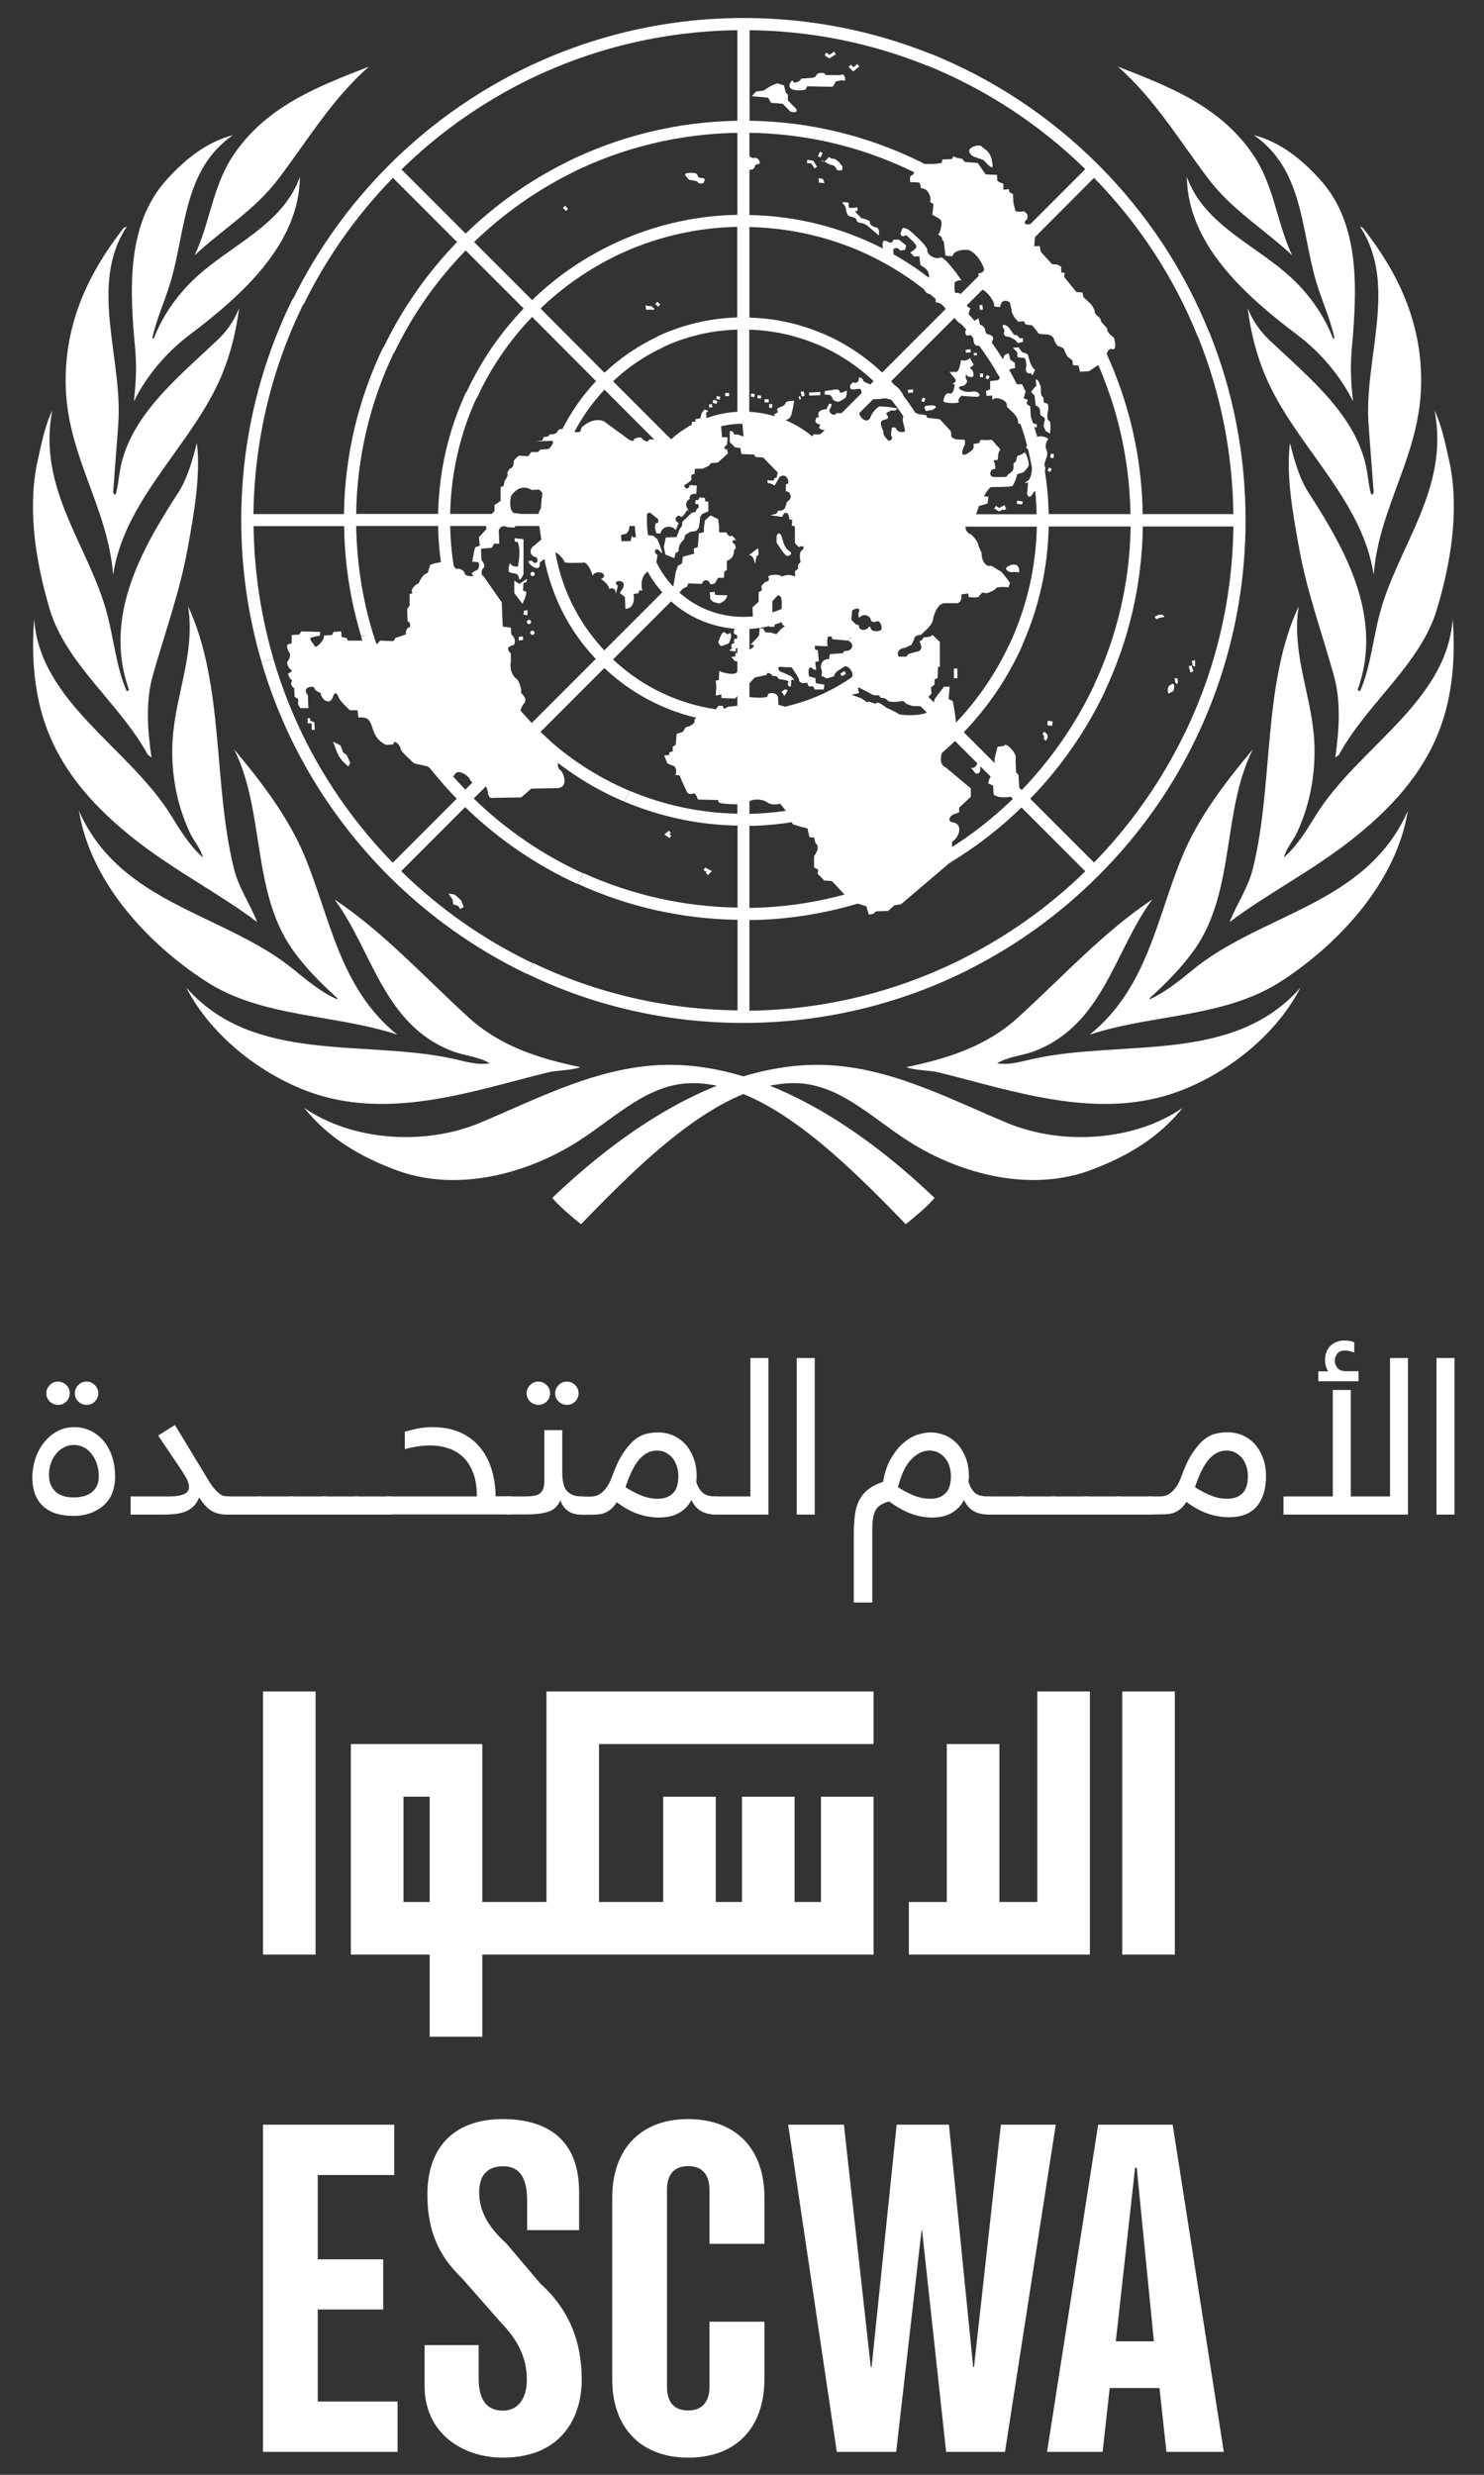 <?xml version="1.0" encoding="utf-8"?>
<!-- Generator: Adobe Illustrator 24.2.3, SVG Export Plug-In . SVG Version: 6.00 Build 0)  -->
<svg version="1.1" id="Layer_2" xmlns="http://www.w3.org/2000/svg" xmlns:xlink="http://www.w3.org/1999/xlink" x="0px" y="0px"
	 viewBox="0 0 90 150" style="enable-background:new 0 0 90 150;" xml:space="preserve">
<rect x="0" y="0" width="90" height="150" fill="#333333" stroke="none"/>
<style type="text/css">
	.st0{fill:#FFFFFF;}
</style>
<path class="st0" d="M4.54,84.45c0-0.19,0.07-0.36,0.21-0.5c0.14-0.14,0.3-0.21,0.5-0.21c0.19,0,0.36,0.07,0.5,0.21
	c0.14,0.14,0.21,0.3,0.21,0.5c0,0.19-0.07,0.36-0.21,0.5c-0.14,0.14-0.3,0.2-0.5,0.2c-0.19,0-0.36-0.07-0.5-0.2
	C4.61,84.81,4.54,84.65,4.54,84.45 M4.48,87.58c-0.22,0-0.43,0.05-0.61,0.15c-0.19,0.1-0.35,0.24-0.48,0.4
	c-0.13,0.17-0.24,0.36-0.31,0.58c-0.08,0.22-0.11,0.45-0.11,0.7c0,0.24,0.04,0.45,0.12,0.61c0.08,0.17,0.19,0.31,0.32,0.43
	c0.14,0.11,0.3,0.19,0.48,0.24c0.18,0.05,0.38,0.07,0.58,0.07c0.19,0,0.37-0.02,0.55-0.06c0.18-0.04,0.34-0.11,0.49-0.21
	c0.14-0.1,0.26-0.23,0.35-0.4c0.09-0.16,0.13-0.37,0.13-0.63c0-0.29-0.05-0.55-0.13-0.78c-0.09-0.23-0.2-0.43-0.33-0.59
	c-0.14-0.17-0.3-0.3-0.48-0.38C4.86,87.62,4.67,87.58,4.48,87.58 M2.81,84.45c0-0.19,0.07-0.36,0.21-0.5
	c0.14-0.14,0.3-0.21,0.5-0.21s0.36,0.07,0.5,0.21c0.14,0.14,0.21,0.3,0.21,0.5c0,0.19-0.07,0.36-0.21,0.5
	c-0.14,0.14-0.3,0.2-0.5,0.2s-0.36-0.07-0.5-0.2C2.88,84.81,2.81,84.65,2.81,84.45 M1.96,89.53c0-0.35,0.06-0.71,0.17-1.07
	c0.11-0.36,0.28-0.69,0.5-0.98c0.22-0.29,0.49-0.53,0.81-0.71c0.32-0.18,0.67-0.27,1.07-0.27c0.34,0,0.66,0.07,0.96,0.21
	c0.3,0.14,0.56,0.34,0.79,0.6c0.22,0.26,0.4,0.57,0.53,0.95c0.13,0.37,0.19,0.8,0.19,1.28c0,0.29-0.05,0.58-0.14,0.86
	c-0.09,0.28-0.24,0.53-0.45,0.74c-0.21,0.22-0.47,0.39-0.8,0.53c-0.33,0.14-0.71,0.21-1.17,0.21c-0.37,0-0.71-0.05-1.01-0.14
	c-0.3-0.09-0.56-0.24-0.78-0.43c-0.22-0.2-0.38-0.44-0.5-0.73C2.02,90.28,1.96,89.93,1.96,89.53"/>
<path class="st0" d="M13.74,91.8c-0.36,0-0.67-0.08-0.92-0.23c-0.25-0.15-0.49-0.42-0.74-0.81c-0.1,0.24-0.22,0.43-0.38,0.57
	c-0.15,0.14-0.33,0.25-0.52,0.31c-0.19,0.07-0.39,0.11-0.6,0.13c-0.21,0.02-0.43,0.03-0.64,0.03H7.92v-1.1h2.38
	c0.37,0,0.66-0.05,0.86-0.14c0.2-0.09,0.3-0.23,0.3-0.41c0-0.17-0.05-0.33-0.13-0.5c-0.09-0.17-0.2-0.35-0.33-0.55l-1.41-2.09
	l1.02-0.64l1.6,2.64c0.18,0.29,0.33,0.55,0.46,0.76c0.13,0.21,0.26,0.39,0.38,0.52c0.12,0.13,0.23,0.23,0.34,0.3
	c0.11,0.07,0.23,0.1,0.35,0.1c0.35,0,0.53,0.18,0.53,0.53c0,0.22-0.04,0.37-0.13,0.45C14.06,91.76,13.93,91.8,13.74,91.8"/>
<path class="st0" d="M13.74,91.8c-0.35,0-0.53-0.18-0.53-0.53c0-0.22,0.04-0.37,0.13-0.45c0.08-0.08,0.22-0.12,0.4-0.12h1.97
	c0.35,0,0.53,0.18,0.53,0.53c0,0.22-0.04,0.37-0.13,0.45c-0.08,0.08-0.22,0.12-0.41,0.12H13.74z"/>
<path class="st0" d="M15.71,91.8c-0.35,0-0.53-0.18-0.53-0.53c0-0.22,0.05-0.37,0.13-0.45c0.08-0.08,0.22-0.12,0.41-0.12h1.97
	c0.35,0,0.53,0.18,0.53,0.53c0,0.22-0.04,0.37-0.13,0.45c-0.08,0.08-0.22,0.12-0.4,0.12H15.71z"/>
<path class="st0" d="M17.68,91.8c-0.35,0-0.53-0.18-0.53-0.53c0-0.22,0.04-0.37,0.13-0.45c0.08-0.08,0.22-0.12,0.41-0.12h1.97
	c0.35,0,0.53,0.18,0.53,0.53c0,0.22-0.04,0.37-0.13,0.45c-0.08,0.08-0.22,0.12-0.41,0.12H17.68z"/>
<path class="st0" d="M19.65,91.8c-0.35,0-0.53-0.18-0.53-0.53c0-0.22,0.04-0.37,0.13-0.45c0.09-0.08,0.22-0.12,0.41-0.12h1.97
	c0.35,0,0.53,0.18,0.53,0.53c0,0.22-0.04,0.37-0.13,0.45c-0.09,0.08-0.22,0.12-0.41,0.12H19.65z"/>
<path class="st0" d="M21.61,91.8c-0.35,0-0.53-0.18-0.53-0.53c0-0.22,0.04-0.37,0.13-0.45c0.08-0.08,0.22-0.12,0.41-0.12h1.97
	c0.35,0,0.53,0.18,0.53,0.53c0,0.22-0.04,0.37-0.13,0.45c-0.08,0.08-0.22,0.12-0.41,0.12H21.61z"/>
<path class="st0" d="M23.58,91.8c-0.35,0-0.53-0.18-0.53-0.53c0-0.22,0.04-0.37,0.13-0.45c0.09-0.08,0.22-0.12,0.41-0.12h5.33
	c0-0.57-0.07-1.05-0.23-1.44c-0.15-0.39-0.35-0.71-0.61-0.95c-0.26-0.24-0.55-0.42-0.9-0.53c-0.34-0.11-0.71-0.17-1.1-0.17
	c-0.26,0-0.53,0.02-0.82,0.07c-0.29,0.05-0.53,0.1-0.71,0.15v-1.05c0.18-0.05,0.41-0.11,0.7-0.18c0.29-0.06,0.61-0.1,0.96-0.1
	c0.67,0,1.24,0.11,1.72,0.33c0.48,0.22,0.87,0.52,1.19,0.91c0.32,0.39,0.55,0.83,0.7,1.34c0.15,0.51,0.23,1.04,0.24,1.61h0.82
	c0.35,0,0.53,0.18,0.53,0.53c0,0.22-0.04,0.37-0.13,0.45c-0.09,0.08-0.22,0.12-0.41,0.12H23.58z"/>
<path class="st0" d="M33.67,84.45c0-0.19,0.07-0.36,0.21-0.5c0.14-0.14,0.3-0.21,0.5-0.21c0.19,0,0.36,0.07,0.5,0.21
	c0.14,0.14,0.21,0.3,0.21,0.5c0,0.19-0.07,0.36-0.21,0.5c-0.14,0.14-0.3,0.2-0.5,0.2c-0.19,0-0.36-0.07-0.5-0.2
	C33.74,84.81,33.67,84.65,33.67,84.45 M31.94,84.45c0-0.19,0.07-0.36,0.21-0.5c0.14-0.14,0.3-0.21,0.5-0.21
	c0.2,0,0.36,0.07,0.5,0.21c0.14,0.14,0.21,0.3,0.21,0.5c0,0.19-0.07,0.36-0.21,0.5c-0.14,0.14-0.3,0.2-0.5,0.2
	c-0.19,0-0.36-0.07-0.5-0.2C32.01,84.81,31.94,84.65,31.94,84.45 M30.89,91.8c-0.35,0-0.53-0.18-0.53-0.53
	c0-0.22,0.05-0.37,0.13-0.45c0.08-0.08,0.22-0.12,0.41-0.12h0.89c0.21,0,0.39-0.01,0.54-0.03c0.15-0.02,0.28-0.06,0.38-0.13
	c0.1-0.06,0.18-0.16,0.23-0.29c0.05-0.13,0.07-0.3,0.07-0.53v-3.04h1.09v2.55c0,0.22,0.01,0.42,0.05,0.61
	c0.03,0.18,0.09,0.34,0.18,0.46c0.09,0.12,0.21,0.22,0.36,0.29c0.15,0.07,0.34,0.11,0.57,0.11c0.36,0,0.53,0.18,0.53,0.53
	c0,0.22-0.04,0.37-0.13,0.45c-0.08,0.08-0.22,0.12-0.41,0.12c-0.35,0-0.62-0.08-0.84-0.25c-0.21-0.17-0.35-0.37-0.42-0.62
	c-0.16,0.36-0.41,0.6-0.75,0.7c-0.34,0.11-0.76,0.16-1.26,0.16H30.89z"/>
<path class="st0" d="M41.14,89.45c0-0.19-0.03-0.39-0.09-0.57c-0.06-0.19-0.14-0.35-0.25-0.49c-0.11-0.14-0.25-0.25-0.41-0.34
	c-0.16-0.09-0.34-0.13-0.56-0.13c-0.37,0-0.71,0.16-1.02,0.49c-0.31,0.33-0.6,0.9-0.88,1.73c0.33,0.21,0.65,0.38,0.98,0.51
	c0.32,0.13,0.65,0.19,0.99,0.19c0.37,0,0.67-0.1,0.9-0.32C41.03,90.31,41.14,89.96,41.14,89.45 M43.41,91.8
	c-0.34,0-0.63-0.07-0.87-0.2c-0.25-0.13-0.45-0.36-0.6-0.67V90.9c-0.17,0.34-0.41,0.6-0.74,0.79c-0.33,0.19-0.73,0.29-1.22,0.29
	c-0.42,0-0.84-0.07-1.26-0.21c-0.43-0.14-0.86-0.38-1.32-0.72c-0.11,0.18-0.23,0.32-0.35,0.42c-0.12,0.1-0.25,0.18-0.38,0.23
	c-0.13,0.05-0.27,0.08-0.41,0.09c-0.14,0.01-0.29,0.02-0.45,0.02h-0.57c-0.35,0-0.53-0.18-0.53-0.53c0-0.22,0.04-0.37,0.13-0.45
	c0.09-0.08,0.22-0.12,0.41-0.12h0.54c0.11,0,0.22-0.01,0.33-0.04c0.12-0.03,0.23-0.09,0.35-0.18c0.12-0.09,0.23-0.21,0.34-0.37
	c0.11-0.15,0.21-0.36,0.31-0.63c0.21-0.57,0.42-1.03,0.65-1.38c0.23-0.35,0.46-0.62,0.69-0.82c0.24-0.19,0.47-0.32,0.72-0.38
	c0.24-0.06,0.49-0.09,0.73-0.09c0.34,0,0.65,0.07,0.93,0.19c0.28,0.13,0.53,0.31,0.74,0.54c0.21,0.24,0.37,0.52,0.49,0.84
	c0.12,0.32,0.18,0.69,0.18,1.09c0,0.06,0,0.12-0.01,0.18c0,0.06-0.01,0.11-0.01,0.17c0.09,0.28,0.22,0.5,0.39,0.65
	c0.17,0.15,0.44,0.22,0.8,0.22c0.35,0,0.53,0.18,0.53,0.53c0,0.22-0.04,0.37-0.13,0.45C43.74,91.76,43.6,91.8,43.41,91.8"/>
<path class="st0" d="M43.43,91.8c-0.35,0-0.53-0.18-0.53-0.53c0-0.22,0.05-0.37,0.13-0.45c0.09-0.08,0.22-0.12,0.41-0.12h2.07v-8.39
	h1.09v9.49H43.43z"/>
<rect x="48.32" y="82.31" class="st0" width="1.09" height="9.49"/>
<path class="st0" d="M57.67,89.45c0-0.19-0.03-0.39-0.09-0.57c-0.06-0.19-0.14-0.35-0.25-0.49c-0.11-0.14-0.25-0.25-0.41-0.34
	c-0.16-0.09-0.35-0.13-0.56-0.13c-0.37,0-0.73,0.17-1.08,0.52c-0.35,0.35-0.62,0.91-0.82,1.7c0.33,0.21,0.65,0.38,0.98,0.51
	c0.32,0.13,0.65,0.19,0.99,0.19c0.37,0,0.67-0.1,0.9-0.32C57.56,90.31,57.67,89.96,57.67,89.45 M59.94,91.8
	c-0.33,0-0.63-0.07-0.87-0.2c-0.25-0.13-0.45-0.36-0.6-0.67V90.9c-0.17,0.34-0.41,0.6-0.74,0.79c-0.32,0.19-0.73,0.29-1.21,0.29
	c-0.42,0-0.85-0.08-1.28-0.24c-0.43-0.16-0.87-0.41-1.32-0.74c-0.24,0.07-0.43,0.15-0.56,0.25c-0.14,0.1-0.24,0.22-0.31,0.39
	c-0.06,0.16-0.11,0.36-0.13,0.59c-0.02,0.24-0.02,0.52-0.02,0.86v4.04h-1.12v-4.07c0-0.44,0.02-0.84,0.06-1.18
	c0.04-0.34,0.12-0.64,0.25-0.91c0.13-0.26,0.3-0.48,0.53-0.67c0.23-0.19,0.54-0.35,0.93-0.48c0.11-0.59,0.27-1.07,0.5-1.45
	c0.23-0.38,0.47-0.69,0.75-0.92c0.27-0.23,0.55-0.39,0.84-0.49c0.29-0.09,0.55-0.14,0.79-0.14c0.33,0,0.63,0.07,0.92,0.19
	c0.29,0.13,0.53,0.31,0.74,0.54c0.21,0.24,0.37,0.52,0.49,0.84c0.12,0.32,0.18,0.69,0.18,1.09c0,0.06,0,0.12-0.01,0.18
	c-0.01,0.06-0.01,0.11-0.01,0.17c0.09,0.28,0.22,0.5,0.38,0.65c0.17,0.15,0.44,0.22,0.81,0.22c0.35,0,0.53,0.18,0.53,0.53
	c0,0.22-0.04,0.37-0.13,0.45C60.26,91.76,60.13,91.8,59.94,91.8"/>
<path class="st0" d="M59.95,91.8c-0.35,0-0.53-0.18-0.53-0.53c0-0.22,0.04-0.37,0.13-0.45c0.09-0.08,0.22-0.12,0.41-0.12h1.97
	c0.35,0,0.53,0.18,0.53,0.53c0,0.22-0.04,0.37-0.13,0.45c-0.08,0.08-0.22,0.12-0.41,0.12H59.95z"/>
<path class="st0" d="M61.92,91.8c-0.35,0-0.53-0.18-0.53-0.53c0-0.22,0.04-0.37,0.13-0.45c0.08-0.08,0.22-0.12,0.41-0.12h1.97
	c0.35,0,0.53,0.18,0.53,0.53c0,0.22-0.04,0.37-0.13,0.45c-0.09,0.08-0.22,0.12-0.41,0.12H61.92z"/>
<path class="st0" d="M63.89,91.8c-0.35,0-0.53-0.18-0.53-0.53c0-0.22,0.04-0.37,0.13-0.45c0.08-0.08,0.22-0.12,0.4-0.12h1.97
	c0.35,0,0.53,0.18,0.53,0.53c0,0.22-0.04,0.37-0.13,0.45c-0.08,0.08-0.22,0.12-0.41,0.12H63.89z"/>
<path class="st0" d="M65.86,91.8c-0.35,0-0.53-0.18-0.53-0.53c0-0.22,0.04-0.37,0.13-0.45c0.09-0.08,0.22-0.12,0.41-0.12h1.97
	c0.35,0,0.53,0.18,0.53,0.53c0,0.22-0.04,0.37-0.13,0.45c-0.09,0.08-0.22,0.12-0.41,0.12H65.86z"/>
<path class="st0" d="M67.83,91.8c-0.35,0-0.53-0.18-0.53-0.53c0-0.22,0.04-0.37,0.13-0.45c0.08-0.08,0.22-0.12,0.41-0.12h1.96
	c0.36,0,0.53,0.18,0.53,0.53c0,0.22-0.04,0.37-0.13,0.45c-0.09,0.08-0.22,0.12-0.41,0.12H67.83z"/>
<path class="st0" d="M75.68,89.45c0-0.19-0.03-0.39-0.09-0.57c-0.06-0.19-0.14-0.35-0.25-0.49c-0.11-0.14-0.25-0.25-0.41-0.34
	c-0.16-0.09-0.34-0.13-0.56-0.13c-0.37,0-0.71,0.16-1.02,0.49c-0.31,0.33-0.6,0.9-0.88,1.73c0.33,0.21,0.65,0.38,0.98,0.51
	c0.32,0.13,0.65,0.19,0.99,0.19c0.37,0,0.67-0.1,0.9-0.32C75.57,90.31,75.68,89.96,75.68,89.45 M69.78,91.8
	c-0.35,0-0.53-0.18-0.53-0.53c0-0.22,0.04-0.37,0.13-0.45c0.09-0.08,0.22-0.12,0.41-0.12h0.54c0.11,0,0.22-0.01,0.33-0.04
	c0.11-0.03,0.23-0.09,0.34-0.18c0.11-0.09,0.23-0.21,0.34-0.37c0.11-0.15,0.22-0.36,0.31-0.63c0.21-0.57,0.42-1.03,0.65-1.38
	c0.23-0.35,0.46-0.62,0.69-0.82c0.24-0.19,0.47-0.32,0.72-0.38c0.25-0.06,0.49-0.09,0.73-0.09c0.34,0,0.65,0.07,0.93,0.19
	c0.29,0.13,0.53,0.31,0.74,0.54c0.21,0.24,0.37,0.52,0.49,0.84c0.12,0.32,0.18,0.69,0.18,1.09c0,0.76-0.18,1.37-0.55,1.82
	c-0.37,0.45-0.94,0.67-1.7,0.67c-0.42,0-0.84-0.07-1.26-0.21c-0.42-0.14-0.86-0.38-1.32-0.72c-0.11,0.18-0.23,0.32-0.35,0.42
	c-0.12,0.1-0.25,0.18-0.38,0.23c-0.13,0.05-0.27,0.08-0.41,0.09c-0.14,0.01-0.29,0.02-0.45,0.02H69.78z"/>
<path class="st0" d="M82.38,83.72h-2.43v-0.6h0.6c-0.13-0.2-0.19-0.43-0.19-0.68c0-0.19,0.03-0.37,0.09-0.51
	c0.06-0.15,0.15-0.27,0.25-0.37c0.11-0.1,0.23-0.17,0.37-0.23c0.14-0.05,0.28-0.08,0.42-0.08c0.15,0,0.28,0.01,0.39,0.03
	c0.11,0.02,0.19,0.05,0.25,0.09v0.61c-0.18-0.08-0.37-0.12-0.57-0.12c-0.21,0-0.37,0.06-0.46,0.19c-0.1,0.13-0.15,0.26-0.15,0.41
	c0,0.17,0.06,0.33,0.17,0.46c0.11,0.13,0.29,0.19,0.52,0.19h0.75V83.72z M85.39,82.31v9.49h-7.55v-1.1h2.99v-6.45h1.09v6.45h2.38
	v-8.39H85.39z"/>
<rect x="87.12" y="82.31" class="st0" width="1.09" height="9.49"/>
<path class="st0" d="M22.37,4.04c-2.24,1.97-3.74,4.5-5.47,6.78c-1.43,1.9-3.4,3.07-5.1,4.66c0.91-1.9,1.08-4.07,2.24-5.9
	C16.04,6.45,19.32,5.23,22.37,4.04 M10.1,10.9c1.17-1.3,2.48-2.31,4.03-2.71c-3.02,2.08-2.86,5.8-3.79,8.91
	c-0.34,1.14-0.84,2.2-1.1,3.38l0.08,0.06c0.5-1.33,1.37-2.6,2.49-3.66c2.13-2.01,5.33-3.22,6.38-6.16c-0.05,4.08-3.52,7.18-6.7,9.58
	c-1.42,1.07-2.63,2.52-3.37,4.03c0.12-1.13,0.18-2.06,0.08-3.17C7.86,17.6,7.65,13.61,10.1,10.9 M3.98,23.08
	c0-3.61,1.41-6.56,3.51-9.25c0.06-0.03,0.11-0.09,0.19-0.08c-2.32,3.53-0.21,7.99-0.51,12l-0.31,4.11c0.05,0.03,0.05,0.15,0.15,0.11
	c0.14-0.46,0.18-0.94,0.26-1.42c0.56-3.31,3.47-5.62,5.94-7.96c0.59-0.55,1.01-1.21,1.29-1.91c-0.21,1.65-0.66,3.34-1.41,4.84
	c-1.9,3.84-5.57,6.95-6.23,11.32C6.54,30.65,3.98,27.54,3.98,23.08 M2.22,28.21c0.26-1.13,0.46-2.3,0.95-3.33
	C2.24,29.65,5.41,33.1,6.5,37.22c0.41,1.56,0.55,3.21,1.18,4.66c0.06,0.03,0.11-0.03,0.14-0.07c-1.56-4.4,0.73-8.46,2.97-11.92
	c0.59-0.91,0.87-1.97,1.15-3.04c0.24,1.99-0.18,4.29-0.55,6.34c-0.47,2.64-1.38,5.12-2.1,7.67c-0.47,1.59-0.35,3.39-0.1,5.06
	l-0.23-0.18C7.29,42.66,4,40.26,3.01,36.91C2.22,34.23,1.67,31.13,2.22,28.21 M2.07,37.53c0.37,5.06,5.75,7.76,8.32,11.92
	c0.55,0.89,1.11,1.81,1.91,2.52c-0.12-0.54-0.57-1.02-0.81-1.55c-0.82-1.78-1.19-3.85-0.99-5.97c0.25-2.58,1.33-4.98,0.91-7.7
	c2.21,4.78,1.5,10.75,2.78,15.91c0.28,1.14,0.98,2.14,1.41,3.23c-2.17-1.65-5.02-3.12-7.41-5c-2.31-1.82-4.31-3.95-5.35-6.73
	C2.08,42.16,1.89,39.78,2.07,37.53 M4.79,49.15c2.54,5.74,8.91,6.19,13.14,9.71c0.81,0.67,1.6,1.29,2.49,1.7l0.05-0.05
	c-0.98-0.88-2.04-1.94-2.79-3.04c-2.42-3.52-1.62-8.33-3.48-12.05c1.7,2.03,3.29,4.12,4.26,6.44c1.57,3.74,2.11,8.01,5.63,10.85
	c-3.82-1.26-8.21-1.01-11.65-3.26C8.82,57.09,5.47,53.36,4.79,49.15 M11.3,59.86c4.07,4.63,10.7,3.14,16.12,4.3
	c0.76,0.16,1.46,0.41,2.28,0.29c-0.65-0.41-1.5-0.45-2.24-0.73c-4.21-1.59-4.87-6.1-7.17-9.2c2.95,1.96,5.38,4.64,8.13,7.15
	c1.92,1.75,4.3,2.5,6.78,3.01c-0.6,0.22-1.38,0.17-2.02,0.33c-4.44,1.1-9.37,2.84-14.11,1.28C16.02,65.27,12.85,62.88,11.3,59.86
	 M56.68,72.61c-0.5,0.57-1.14,1.1-1.75,1.59c-3.92-4.06-8.53-8.55-12.91-8.55c-2.72,0-4.67,2.07-6.95,3.52
	c-3.16,2.02-7.51,3.16-11.23,1.68c-2-0.76-3.94-1.88-5.39-3.7c2.93,2.02,7.32,2.29,10.62,0.92c3.65-1.52,7.37-3.53,11.54-3.53
	C46.75,64.55,52.59,68.7,56.68,72.61"/>
<path class="st0" d="M67.8,4.04c2.24,1.97,3.74,4.5,5.47,6.78c1.43,1.9,3.4,3.07,5.1,4.66c-0.91-1.9-1.08-4.07-2.24-5.9
	C74.13,6.45,70.85,5.23,67.8,4.04 M80.07,10.9c-1.17-1.3-2.48-2.31-4.03-2.71c3.02,2.08,2.86,5.8,3.79,8.91
	c0.34,1.14,0.84,2.2,1.1,3.38l-0.08,0.06c-0.5-1.33-1.36-2.6-2.49-3.66c-2.13-2.01-5.33-3.22-6.38-6.16
	c0.05,4.08,3.52,7.18,6.7,9.58c1.43,1.07,2.63,2.52,3.38,4.03c-0.13-1.13-0.18-2.06-0.08-3.17C82.3,17.6,82.52,13.61,80.07,10.9
	 M86.19,23.08c0-3.61-1.41-6.56-3.52-9.25c-0.06-0.03-0.11-0.09-0.18-0.08c2.32,3.53,0.21,7.99,0.51,12l0.31,4.11
	c-0.05,0.03-0.05,0.15-0.15,0.11c-0.14-0.46-0.18-0.94-0.26-1.42c-0.56-3.31-3.47-5.62-5.94-7.96c-0.58-0.55-1.01-1.21-1.29-1.91
	c0.2,1.65,0.66,3.34,1.41,4.84c1.9,3.84,5.57,6.95,6.23,11.32C83.63,30.65,86.19,27.54,86.19,23.08 M87.95,28.21
	c-0.26-1.13-0.46-2.3-0.95-3.33c0.93,4.77-2.24,8.22-3.33,12.34c-0.41,1.56-0.55,3.21-1.18,4.66c-0.06,0.03-0.11-0.03-0.15-0.07
	c1.57-4.4-0.73-8.46-2.96-11.92c-0.59-0.91-0.87-1.97-1.15-3.04c-0.24,1.99,0.18,4.29,0.55,6.34c0.47,2.64,1.38,5.12,2.09,7.67
	c0.47,1.59,0.35,3.39,0.11,5.06l0.23-0.18c1.66-3.08,4.95-5.47,5.94-8.83C87.95,34.23,88.5,31.13,87.95,28.21 M88.1,37.53
	c-0.37,5.06-5.75,7.76-8.32,11.92c-0.55,0.89-1.11,1.81-1.91,2.52c0.12-0.54,0.57-1.02,0.81-1.55c0.82-1.78,1.19-3.85,0.99-5.97
	c-0.25-2.58-1.33-4.98-0.91-7.7c-2.22,4.78-1.5,10.75-2.78,15.91c-0.28,1.14-0.98,2.14-1.41,3.23c2.17-1.65,5.03-3.12,7.41-5
	c2.31-1.82,4.31-3.95,5.35-6.73C88.09,42.16,88.28,39.78,88.1,37.53 M85.38,49.15c-2.54,5.74-8.91,6.19-13.14,9.71
	c-0.81,0.67-1.61,1.29-2.49,1.7l-0.04-0.05c0.98-0.88,2.03-1.94,2.79-3.04c2.42-3.52,1.61-8.33,3.48-12.05
	c-1.7,2.03-3.29,4.12-4.26,6.44c-1.57,3.74-2.11,8.01-5.63,10.85c3.82-1.26,8.21-1.01,11.65-3.26
	C81.35,57.09,84.7,53.36,85.38,49.15 M78.87,59.86c-4.06,4.63-10.7,3.14-16.12,4.3c-0.76,0.16-1.47,0.41-2.28,0.29
	c0.65-0.41,1.5-0.45,2.24-0.73c4.21-1.59,4.87-6.1,7.17-9.2c-2.95,1.96-5.38,4.64-8.14,7.15c-1.91,1.75-4.3,2.5-6.78,3.01
	c0.59,0.22,1.37,0.17,2.01,0.33c4.44,1.1,9.38,2.84,14.11,1.28C74.15,65.27,77.32,62.88,78.87,59.86 M33.49,72.61
	c0.5,0.57,1.14,1.1,1.75,1.59c3.92-4.06,8.53-8.55,12.91-8.55c2.71,0,4.67,2.07,6.95,3.52c3.16,2.02,7.51,3.16,11.23,1.68
	c2-0.76,3.94-1.88,5.39-3.7c-2.93,2.02-7.32,2.29-10.62,0.92c-3.66-1.52-7.37-3.53-11.54-3.53C43.41,64.55,37.58,68.7,33.49,72.61"
	/>
<path class="st0" d="M72.5,44.82l-0.66-0.36c-1.41,2.9-3.27,5.54-5.49,7.82l-3.87-3.87c1.9-1.95,3.43-4.18,4.56-6.57l-0.66-0.36
	c-1.12,2.38-2.62,4.54-4.42,6.41l-3.51-3.51c1.51-1.57,2.7-3.35,3.56-5.28l-0.65-0.36c-0.85,1.9-2.01,3.63-3.44,5.12l-3.88-3.88
	c1.08-1.14,1.91-2.46,2.48-3.88l-0.66-0.36c-0.54,1.39-1.34,2.65-2.34,3.72l-3.52-3.52c1.01-1.12,1.59-2.52,1.67-4.02h4.98
	c-0.04,1.35-0.32,2.64-0.78,3.83l0.66,0.36c0.52-1.32,0.82-2.73,0.86-4.19h5.49c-0.05,2.43-0.59,4.73-1.52,6.83L62,39.09
	c1-2.24,1.55-4.67,1.6-7.18h4.97c-0.05,3.42-0.84,6.65-2.2,9.57l0.66,0.36c1.44-3.07,2.23-6.44,2.28-9.93h5.49
	c-0.05,4.5-1.11,8.75-2.96,12.56L72.5,44.82c1.98-4.09,3.04-8.61,3.04-13.29c0-3.98-0.76-7.84-2.21-11.42l-0.68,0.29
	c1.37,3.38,2.1,7.02,2.15,10.76H69.3c-0.04-2.99-0.63-5.89-1.71-8.59l-0.68,0.29c1.04,2.61,1.6,5.41,1.65,8.3H63.6
	c-0.04-2.2-0.47-4.34-1.25-6.33l-0.67,0.29c0.74,1.91,1.14,3.95,1.19,6.05h-5.49c-0.04-1.34-0.29-2.65-0.75-3.88l-0.67,0.29
	c0.42,1.14,0.65,2.35,0.69,3.59h-4.98c-0.08-1.5-0.66-2.9-1.67-4.02l3.52-3.52c1.09,1.15,1.91,2.5,2.44,3.96l0.67-0.29
	c-0.57-1.54-1.44-2.96-2.59-4.19l3.88-3.88c1.66,1.72,2.92,3.72,3.76,5.9l0.67-0.29c-0.87-2.26-2.19-4.34-3.92-6.13l3.52-3.52
	c2.18,2.24,3.85,4.85,4.97,7.68l0.68-0.29c-1.16-2.91-2.88-5.6-5.13-7.91l3.88-3.89c2.75,2.81,4.87,6.08,6.29,9.62l0.68-0.29
	c-1.51-3.74-3.77-7.18-6.71-10.12c-2.95-2.95-6.4-5.21-10.16-6.73l-0.27,0.69c3.55,1.43,6.82,3.55,9.64,6.3l-3.88,3.88
	c-2.27-2.2-4.91-3.91-7.77-5.06l-0.27,0.68c2.76,1.12,5.31,2.78,7.52,4.91l-3.52,3.52c-1.71-1.64-3.68-2.92-5.82-3.79l-0.27,0.68
	c2.04,0.84,3.93,2.06,5.57,3.63l-3.88,3.88c-1.09-1.03-2.34-1.84-3.69-2.4l-0.27,0.68c1.26,0.53,2.42,1.28,3.44,2.24l-3.52,3.52
	c-1.12-1-2.52-1.58-4.02-1.66v-4.98c1.43,0.04,2.82,0.35,4.11,0.89l0.27-0.68c-1.37-0.58-2.85-0.9-4.37-0.94v-5.49
	c2.22,0.05,4.38,0.5,6.38,1.32l0.27-0.68c-2.09-0.86-4.33-1.32-6.65-1.37V8.05c2.95,0.04,5.81,0.63,8.47,1.71l0.27-0.68
	c-2.74-1.11-5.69-1.72-8.73-1.76V1.83c3.74,0.04,7.37,0.78,10.74,2.14l0.27-0.69c-3.57-1.44-7.42-2.19-11.38-2.19
	c-4.9,0-9.52,1.17-13.63,3.23l0.33,0.64c3.97-1.99,8.36-3.07,12.93-3.13v5.49c-3.72,0.06-7.24,0.96-10.37,2.51l0.33,0.64
	c3.09-1.53,6.5-2.36,10.04-2.42v4.97c-2.77,0.05-5.39,0.72-7.73,1.86l0.33,0.64c2.28-1.1,4.79-1.72,7.39-1.77v5.49
	c-1.72,0.05-3.36,0.46-4.84,1.15l0.34,0.65c1.4-0.65,2.93-1.02,4.51-1.06v4.98c-0.77,0.04-1.51,0.22-2.19,0.51l0.33,0.64
	c0.7-0.28,1.45-0.43,2.22-0.43c1.56,0,3.04,0.61,4.14,1.71c1.11,1.11,1.72,2.58,1.72,4.14c0,3.23-2.63,5.86-5.86,5.86
	c-1.57,0-3.04-0.61-4.14-1.72c-1.11-1.11-1.71-2.58-1.71-4.14c0-1.56,0.61-3.04,1.71-4.14c0.56-0.56,1.21-0.99,1.92-1.28l-0.33-0.64
	c-0.68,0.28-1.3,0.68-1.83,1.16l-3.52-3.52c0.91-0.86,1.94-1.55,3.04-2.06l-0.34-0.65c-1.19,0.56-2.27,1.3-3.22,2.19l-3.88-3.89
	c1.36-1.31,2.9-2.37,4.55-3.18l-0.33-0.64c-1.75,0.85-3.35,1.97-4.73,3.31l-3.52-3.52c1.78-1.72,3.79-3.13,5.94-4.2l-0.33-0.64
	c-2.26,1.12-4.33,2.59-6.12,4.33l-3.89-3.89c2.23-2.18,4.75-3.96,7.46-5.32l-0.33-0.64c-5.93,2.98-10.76,7.84-13.7,13.79l0.64,0.34
	c1.37-2.79,3.18-5.37,5.41-7.66l3.89,3.89c-1.81,1.87-3.32,4.02-4.46,6.39l0.64,0.34c1.08-2.27,2.54-4.37,4.34-6.22l3.52,3.52
	c-1.42,1.47-2.59,3.19-3.47,5.07l0.64,0.34c0.82-1.79,1.94-3.44,3.34-4.9l3.88,3.89c-0.99,1.05-1.8,2.28-2.38,3.64l0.64,0.35
	c0.53-1.27,1.28-2.44,2.25-3.47l3.52,3.52c-0.97,1.08-1.58,2.48-1.67,4.02h-4.98c0.04-1.42,0.34-2.8,0.87-4.08l-0.64-0.35
	c-0.58,1.37-0.92,2.86-0.97,4.42H27.3c0.05-2.47,0.6-4.86,1.61-7.05l-0.64-0.34c-1.05,2.26-1.65,4.76-1.7,7.39h-4.97
	c0.05-3.43,0.84-6.75,2.28-9.76l-0.64-0.34c-1.48,3.07-2.33,6.49-2.38,10.11h-5.49c0.06-4.48,1.1-8.81,3.03-12.73l-0.64-0.34
	c-2,4.05-3.13,8.62-3.13,13.43c0,2.95,0.42,5.83,1.23,8.59l0.72-0.18c-0.75-2.58-1.17-5.28-1.2-8.04h5.49
	c0.03,2.3,0.39,4.55,1.04,6.69l0.71-0.18c-0.64-2.09-0.98-4.28-1.02-6.52h4.97c0.03,1.82,0.34,3.6,0.88,5.3l0.71-0.18
	c-0.53-1.63-0.82-3.36-0.86-5.12h5.49c0.04,1.31,0.28,2.57,0.71,3.77l0.71-0.18c-0.42-1.14-0.65-2.35-0.69-3.59h4.98
	c0.08,1.5,0.66,2.91,1.67,4.02l-3.52,3.52c-1.09-1.16-1.91-2.5-2.44-3.95l-0.71,0.18c0.56,1.58,1.45,3.04,2.63,4.29l-3.88,3.88
	c-1.89-1.97-3.27-4.3-4.09-6.83l-0.71,0.18c0.85,2.66,2.3,5.11,4.29,7.17l-3.52,3.52c-2.63-2.71-4.53-5.95-5.6-9.47L21.9,38.6
	c1.11,3.65,3.07,7,5.8,9.81l-3.88,3.88c-3.44-3.52-5.89-7.75-7.24-12.35l-0.72,0.18c1.42,4.84,4.03,9.28,7.69,12.95
	c2.48,2.48,5.32,4.48,8.4,5.96l0.36-0.65c-2.91-1.39-5.61-3.26-7.98-5.58l3.88-3.88c2.02,1.96,4.32,3.52,6.81,4.66l0.36-0.64
	c-2.43-1.1-4.68-2.63-6.65-4.54l3.52-3.52c1.65,1.58,3.54,2.83,5.59,3.7l0.36-0.64c-1.99-0.84-3.83-2.03-5.43-3.57l3.88-3.88
	c1.25,1.18,2.7,2.06,4.28,2.63l0.37-0.65c-1.52-0.53-2.92-1.37-4.12-2.5l3.52-3.52c1.12,1,2.52,1.58,4.02,1.67v4.98
	c-1.18-0.03-2.33-0.25-3.42-0.63l-0.37,0.65c1.2,0.43,2.48,0.67,3.79,0.71v5.49c-2.27-0.05-4.47-0.52-6.51-1.38l-0.36,0.64
	c2.15,0.91,4.48,1.42,6.88,1.46v4.97c-3.27-0.05-6.43-0.77-9.33-2.08l-0.36,0.64c3.01,1.38,6.29,2.13,9.69,2.18v5.49
	c-4.36-0.05-8.57-1.04-12.4-2.87l-0.37,0.65C36,60.98,40.46,62,45.08,62c4.85,0,9.52-1.13,13.73-3.26l-0.35-0.67
	c-3.92,1.98-8.33,3.13-13.01,3.19v-5.49c3.71-0.05,7.28-0.94,10.5-2.57l-0.34-0.66c-3.07,1.54-6.51,2.44-10.16,2.49v-4.97
	c2.78-0.05,5.46-0.72,7.88-1.93l-0.34-0.66c-2.28,1.14-4.84,1.8-7.54,1.86v-5.49c1.77-0.05,3.48-0.48,5.03-1.24l-0.34-0.66
	c-1.43,0.7-3.01,1.11-4.69,1.16v-4.98c1.5-0.08,2.9-0.66,4.02-1.67l3.52,3.52c-0.84,0.79-1.8,1.46-2.85,1.97l0.34,0.66
	c1.1-0.54,2.12-1.24,3.04-2.1l3.88,3.88c-1.29,1.24-2.78,2.29-4.4,3.1l0.34,0.66c1.66-0.83,3.21-1.91,4.58-3.23l3.51,3.51
	c-1.71,1.66-3.67,3.05-5.82,4.13l0.34,0.66c2.18-1.1,4.2-2.52,6-4.27l3.87,3.87c-2.16,2.11-4.65,3.89-7.37,5.26l0.35,0.67
	c2.85-1.44,5.49-3.34,7.81-5.66C69.06,50.64,71.04,47.85,72.5,44.82L72.5,44.82z"/>
<polygon class="st0" points="46.64,24.5 46.65,24.72 46.83,24.71 46.83,24.49 "/>
<rect x="46.37" y="24.2" class="st0" width="0.25" height="0.19"/>
<polygon class="st0" points="45.93,24.13 46.14,24.16 46.17,23.98 45.95,23.95 "/>
<polygon class="st0" points="45.53,24.04 45.75,24.07 45.77,23.88 45.56,23.85 "/>
<rect x="43.98" y="23.82" class="st0" width="0.24" height="0.19"/>
<polygon class="st0" points="43.44,24.19 43.65,24.22 43.68,24.04 43.47,24.01 "/>
<polygon class="st0" points="43.22,24.41 43.46,24.48 43.51,24.3 43.26,24.23 "/>
<polygon class="st0" points="42.99,24.52 43.02,24.71 43.21,24.68 43.17,24.49 "/>
<polygon class="st0" points="18.66,43.53 18.66,43.84 18.9,43.84 18.9,44.24 19.09,44.24 19.06,43.78 18.81,43.68 18.81,43.53 "/>
<polygon class="st0" points="20.41,45.52 20.53,45.8 20.78,46.14 21.12,46.46 21.24,46.24 21.03,45.77 20.81,45.61 20.65,45.18 
	20.2,44.96 "/>
<polygon class="st0" points="27.45,54.53 27.48,54.81 27.79,54.91 27.91,55.1 28.12,54.97 27.97,54.57 27.57,54.22 27.2,54.16 "/>
<path class="st0" d="M44.13,26.5h-0.34l-0.06-0.68l0.19-0.13v-0.34h-1.07l-0.03-0.34l0.15-0.1l-0.25-0.09l-0.18,0.25l-0.06,0.28
	l-0.31,0.06v0.15h-0.21v0.41l-0.86,0.72l-1.72-0.06c-0.12,0.28-0.43-0.03-0.43-0.03c-0.06-0.19-0.49,0-0.49,0
	c0,0.35-0.58-0.15-0.58-0.15l-1.07-0.78c-0.62-0.56-1.54,0.16-1.57,0.31c0.03,0.43-0.71,0.09-0.71,0.09s-0.61-0.19-0.71,0.06
	c-0.09,0.25-0.49,0.19-0.49,0.19l-0.06,0.12l-0.31,0.06l-0.06,0.19l-0.37,0.06l0.92-0.03c0.25-0.03-0.09,0.53-0.25,0.5l-0.43,0.03
	l-0.15,0.15h-0.4l-0.18,0.25l-0.58-0.03c0,0-0.34,0.28-0.31,0.37c0.03,0.1-0.06,0.38-0.15,0.38c-0.09,0-0.28,0.28-0.22,0.37
	c0.06,0.09-0.18,0.41-0.18,0.41l-0.06,0.31l-0.18,0.06v0.84l-0.37,0.25v0.37l-0.55,0.59l0.06,0.5l-0.46,0.5l0.06,0.5l-0.28,0.1
	l-0.06,0.22l-0.12,0.65l0.31,0.03c0.15-0.06,0.13,0.41,0,0.47c-0.12,0.06-0.46,0.19-0.28,0.31c0.19,0.13-0.49,0.09-0.49-0.09
	c0-0.19-0.37-0.34-0.46-0.28c-0.09,0.06-0.25-0.28-0.25-0.28c-0.34-0.34-1.38,0.03-1.38,0.03l-0.15,0.5
	c-0.34,0.06-0.55,0.63-0.55,0.63c-0.28,0.09-0.49,0.43-0.4,0.53c0.09,0.09-0.15,0.12-0.15,0.12v0.69l-0.15,0.22l0.03,0.75
	c0.19,0,0.15,0.34,0.15,0.34c-0.31,0.03-0.25,0.44-0.25,0.44l-0.64,0.22l-0.12,0.19l-0.8-0.03l-0.21,0.22l-0.22-0.22h-1.54
	l-0.06-0.15l-0.31-0.07l-0.03-0.34l-0.46,0.03l-0.09,0.19l-0.49,0.03c0.03,0.31-0.49,0.78-0.55,0.66c-0.06-0.13-0.4-0.47-0.24-0.53
	c0.15-0.06,0.55-0.13,0.55-0.13v-0.22l-1.14-0.03l-0.12,0.19l-0.46,0.03v0.5l-0.22,0.06c-0.15,0.09,0.03,0.44,0.03,0.44
	c0.22,0.22-0.03,0.56-0.03,0.56c-0.18,0.19,0.15,0.53,0.15,0.53c0.25,0.06-0.15,0.25-0.15,0.25c0.06,0.31,0.25,0.41,0.25,0.41
	c-0.19,0.31,0.12,0.47,0.12,0.47l0.03,0.53l0.21,0.12v0.34l0.13,0.22h0.49l-0.03-0.78c-0.43-0.5,0.37-0.62,0.4-0.43
	c0.03,0.19,0.37,0.28,0.37,0.28c0.06,0.47,0.58,0.75,0.74,0.28c0.15-0.47,0.28-0.19,0.37,0.03c0.09,0.22,0.67,0.75,0.67,0.75h0.46
	l0.06,0.44c0.52-0.03,0.67,0.03,0.89,0.75c0.22,0.72,0.8,0.91,0.8,0.91l0.43-0.03c0-0.37,0.43,0.06,0.43,0.25
	c0,0.19,0.83,0.9,0.83,0.9l0.83,0.19l0.77,0.62l0.58-0.06h0.25c0.15-0.53,0.89,0.03,0.95,0.22c0.06,0.19,0.55,0.5,0.62,0.34
	c0.06-0.16,0.4-0.06,0.46,0.41c0.06,0.47,0.28,0.37,0.28,0.37l1.75-0.03l0.61-0.53l1.57-0.03c0.8-0.03,0.31-1.12,0.15-1.12
	c-0.28-0.22,0.09-1.12,0.09-1.12l-2.24-2.09c-0.52,0-0.06-0.75-0.06-0.75C32.09,42.4,31.6,42,31.6,42c0.06-0.37-0.22-0.81-0.22-0.81
	c-0.55-0.37-0.4-1.09-0.4-1.09v-0.5c-0.46-0.43,0.18-0.5,0.18-0.5c0.21-0.37-0.15-0.65-0.15-0.65l-0.03-0.41l-0.49-0.06l-0.06-1.47
	l-1.11-1.59c-0.21-0.06-0.06-0.44-0.06-0.44c0.28-0.16-0.06-0.53-0.06-0.53l-0.03-0.69l0.65-0.06l0.15-0.25h0.31l-0.03-0.81
	c0.15-0.4,0.52-0.19,0.52-0.19l0.43,0.03l0.25-0.47l0.06-0.38l-0.34-0.03c-0.37-0.22-0.18-1.03-0.18-1.03
	c0.58-0.87,1.26-0.37,1.26-0.37l0.43-0.03c0.65,0.44,0.06,1.25,0.06,1.25c-0.13,0.19-0.06,0.78-0.06,0.78l0.15,1l-0.4,0.34
	c-0.34,0.19-0.34,0.63,0.03,0.72c0.25,0.03,0.15,0.62-0.22,0.22c-0.55,0,0.31,0.5,0.06,0.37c0.55,0.28,0.43-0.25,0.43-0.25
	l0.74-0.59c0.28-0.22,0.77,0.47,0.77,0.56c0,0.09,1.23,0.03,1.23,0.03c0.34,0.22,0.46,0.78,0.46,0.78c0.34-0.44,1.04-0.03,0.52,0.22
	c0.49,0.31,0.49,0.59,0.49,0.59c0.4-0.13,0.4,0.19,0.4,0.28c0,0.1,0.13-0.47,0.13-0.47c-0.46-0.34,0.61-0.47,0.3,0.16l-0.18,0.28
	l0.31,0.25l0.03,0.72c0.67-0.06,0.49-0.9,0.49-0.9l0.31-0.06c0-0.28,0.22-0.13,0.22-0.13c-0.22-1.06,0.49-1.25,0.49-1.25
	c0.4-0.09,0.43-0.94,0.43-0.94c-0.28-0.13-0.12-0.56,0.18-0.19c0.31,0.38-0.18-0.75-0.18-0.75l-0.25-0.22l-0.34-0.03l-0.03-0.35
	h-0.55l-0.09,0.44l-0.22,0.06l-0.06-0.13l-0.09,0.34h-0.55l-0.03-0.37l0.34-0.09l0.13-0.19l0.09-0.5h0.4l0.52-0.15
	c0.03-0.53,0.31-0.41,0.31-0.41l0.18,0.15l0.28,0.22l0.03,0.19l-0.19,0.09l-0.03,0.25l0.09,0.34h0.25c0.09-0.5,0.74-0.5,0.92-0.19
	l0.18-0.44c-0.43-0.22-0.01-0.56,0.11-0.4c0.12,0.15,0.41-0.41,0.41-0.41s0.22,0.28,0-0.09c-0.21-0.37,0.15-0.56,0.15-0.56
	c-0.06-0.37,0.4-0.31,0.4-0.31l0.03-0.5l-0.43-0.03c-0.09,0.44-0.46,0.06-0.27-0.03c0.19-0.09,0.37-0.28,0.37-0.28v-0.31l0.19-0.06
	l0.03-0.31h0.46l0.4-0.19l0.09-0.15l0.43-0.03l0.62-0.56l-0.06-0.25c-0.37,0,0-0.28,0-0.28L44.13,26.5z"/>
<path class="st0" d="M31.75,32.68l-0.55-0.06l0.03,0.22h0.15c0.25,0.44,0.03,1.5,0.03,1.5s-0.37,0.03-0.43-0.16
	c-0.06-0.19-0.22,0.41-0.09,0.5c0.13,0.1,0.55,0,0.58,0.34c0.03,0.34,0.28-0.22,0.28-0.22V32.68z"/>
<polygon class="st0" points="31.5,35.39 31.19,35.2 31.19,35.95 31.69,36.6 31.87,36.17 31.93,35.88 31.72,35.79 31.75,35.33 
	31.93,35.29 31.96,35.08 "/>
<polygon class="st0" points="31.78,37.01 31.75,37.26 31.99,37.29 31.99,36.98 "/>
<polygon class="st0" points="31.46,38.6 31.46,38.82 31.72,38.79 31.72,38.57 "/>
<path class="st0" d="M32.08,37.83c0.07,0,0.13-0.06,0.13-0.13c0-0.07-0.06-0.13-0.13-0.13c-0.07,0-0.13,0.06-0.13,0.13
	C31.95,37.77,32.01,37.83,32.08,37.83"/>
<path class="st0" d="M32.29,38.22c0.07,0,0.13,0.06,0.13,0.13c0,0.07-0.06,0.13-0.13,0.13c-0.07,0-0.13-0.06-0.13-0.13
	C32.16,38.28,32.22,38.22,32.29,38.22"/>
<path class="st0" d="M32.3,34.66c0.07,0,0.13,0.06,0.13,0.13c0,0.07-0.06,0.13-0.13,0.13c-0.07,0-0.13-0.06-0.13-0.13
	C32.17,34.72,32.23,34.66,32.3,34.66"/>
<polygon class="st0" points="42.38,31.99 42.44,31.62 42.46,31.34 42.59,31.15 42.96,30.99 42.96,30.4 42.78,30.4 42.75,30.18 
	42.41,30.15 42.35,30.31 42.19,30.31 42.16,30.55 42.35,30.55 42.38,30.74 42.25,30.87 42.19,31.02 41.95,31.08 41.39,31.62 
	41.36,31.87 41.21,32.08 41.03,32.55 40.38,32.58 40.26,33.14 40.35,33.61 40.9,33.83 40.97,33.52 41.15,33.42 41.18,33.11 
	41.3,32.89 41.49,32.68 41.55,32.43 41.85,32.24 42.22,32.18 "/>
<path class="st0" d="M43.61,32.3v-0.43l-0.06-0.41l-0.46-0.22l-0.34,0.31l-0.06,0.43v0.28l-0.31,0.06l-0.06,0.84l-0.25,0.09
	l0.03,0.31l-0.34,0.09l-0.34,0.09l-0.06,0.41l-0.25,0.15l-0.13,0.38l-0.15,0.9c0,0,0.28,0.53,0.43,0.28c0.15-0.25,0.4-0.28,0.4-0.28
	l0.09-0.22l0.83,0.03c0.06-0.34,0.46-0.22,0.46-0.06c0,0.16,0.31,0.03,0.31,0.03l0.21-0.34h0.34l0.03-0.38l0.15-0.09v-0.56
	c0.49-0.16,0.43-0.62,0.43-0.62l0.12-0.16l-0.06-0.22c-0.25-0.1-0.13-0.31,0.03-0.25c0.15,0.06-0.21-0.28-0.21-0.28
	c-0.18,0.16-0.34-0.19-0.34-0.19H43.61z"/>
<path class="st0" d="M44.1,36.08c-0.03,0.37-0.49,0.5-0.49,0.5l-0.34-0.09l-0.19-0.16l-0.03-0.43l0.27-0.03l0.06,0.19L44.1,36.08z"
	/>
<path class="st0" d="M45.76,34.08c0.07,0.27,0.06-0.43,0.18-0.41c0.12,0.03,0.03-0.44,0.03-0.44l-0.55,0.41
	C45.69,33.67,45.73,33.95,45.76,34.08"/>
<path class="st0" d="M47.38,32.46c0.13,0.28,0.1,0.69,0.55,0.99c0.16,0.11-0.09,0.31-0.25,0.22c-0.15-0.09-0.58-0.78-0.58-0.78
	v-0.41C47.2,32.24,47.33,32.34,47.38,32.46"/>
<polygon class="st0" points="47.39,41.94 47.48,42.03 47.57,42.19 47.78,41.84 47.6,41.78 "/>
<polygon class="st0" points="50.96,40.83 51.06,40.99 51.31,40.83 51.21,40.67 "/>
<path class="st0" d="M59.95,47.49l0.28,0.13l0.03,0.53c0.37,0.37,1.57,0.06,1.57-0.03c0-0.09-0.06-1.15-0.06-1.15l-0.15-0.16
	l-0.03-0.78c0.12-0.41-0.59-1-0.65-0.87c-0.06,0.13-0.46,0.03-0.46,0.16c0,0.12-0.25,0.75-0.13,0.97c0.13,0.22-0.09,0.22-0.12,0.43
	C60.2,46.92,59.89,47.3,59.95,47.49"/>
<path class="st0" d="M59.28,46.24c-0.06,0.24-0.27,0.37-0.4,0.28c-0.12-0.09,0.15,0.16,0.22,0.28c0.06,0.12,0.24,0.12,0.31,0
	c0.06-0.13,0.03-0.41,0.09-0.53C59.55,46.14,59.31,46.11,59.28,46.24"/>
<rect x="57.85" y="40.52" class="st0" width="0.21" height="0.59"/>
<path class="st0" d="M61.03,34.52c-0.14-0.18,0.61-0.5,0.74-0.13c0.12,0.38,0,0.31-0.12,0.28C61.52,34.64,61.21,34.77,61.03,34.52"
	/>
<polygon class="st0" points="61.66,30.53 61.99,30.58 62.03,30.4 61.69,30.34 "/>
<polygon class="st0" points="60.83,30.66 60.6,30.79 60.4,30.66 60.3,30.82 60.55,30.98 60.59,31.01 60.64,30.98 60.83,30.87 
	60.85,30.93 61.02,30.86 60.96,30.71 60.92,30.61 "/>
<path class="st0" d="M61.98,23.29h-0.46c0,0,0.15,0.06-0.27-0.34c-0.43-0.41-0.71,0.09-0.71,0.09l-0.49,0.06v0.5l-0.25,0.09
	l0.03,0.31l0.34-0.03c0,0,0,0.37,0.09,0.22c0.09-0.16,0.86,0.03,0.8,0.41c-0.02,0.15,0.77,0.56,0.68,1.06
	c0.4,0.06,0.31,0.47,0.31,0.47l0.52,0.06l0.15-0.31l0.16,0.03v-0.19l-0.34-0.09l-0.06-1l-0.22-0.15l0.06-0.25l-0.24-0.09l0.12-0.41
	L61.98,23.29z"/>
<path class="st0" d="M63.33,26.47l-0.25-0.03l-0.55,0.1l-0.31,0.59c0,0,0.15,0.09,0.28,0.31c0.12,0.22,0.19,1.5-0.18,1.71
	c-0.37,0.22,0.03,0.09,0.03,0.09l-0.06,0.69c0.09,0.31,0.25,0.16,0.34,0c0.09-0.16,0.18-0.19,0.31-0.34
	c0.12-0.15,0.31-0.44,0.34-0.66c0.03-0.22,0.18-0.56,0.09-0.65c-0.09-0.09,0.09-0.53,0.09-0.53s0.12-0.25,0-0.5
	c-0.12-0.25,0.03-0.53,0.12-0.66L63.33,26.47z"/>
<polygon class="st0" points="63.7,27.74 63.89,27.77 63.92,27.52 63.73,27.5 "/>
<polygon class="st0" points="63.53,28.52 63.69,28.61 63.78,28.42 63.62,28.33 "/>
<path class="st0" d="M63.42,26.13l-0.12-0.28c0,0,0-0.25,0.06-0.37c0.06-0.13-0.12-0.25-0.21-0.28c-0.09-0.03-0.06-0.28-0.09-0.41
	c-0.03-0.12-0.25-0.22-0.25-0.22s-0.06-0.47-0.06-0.56c0-0.09-0.28-0.22-0.18-0.31c0.09-0.1,0.15-0.22,0.25-0.28
	c0.09-0.06-0.09-0.5,0.06-0.41c0.15,0.1,0.15,0.25,0.22,0.37c0.06,0.13-0.03,0.56,0.12,0.66c0.15,0.09-0.03,0.4,0.22,0.4
	c0.25,0,0.09,0.59,0.09,0.59s-0.06,0.44,0.09,0.47c0.15,0.03,0.06,0.78,0.06,0.78L63.42,26.13z"/>
<path class="st0" d="M61.43,21.08c0.09,0.13,0.27,0.22,0.27,0.34c0,0.12-0.06,0.22,0.12,0.25c0.18,0.03,0.31-0.03,0.37,0.12
	c0.06,0.16,0.06,0.41,0.03,0.53c-0.03,0.13,0.03,0.31,0.18,0.31c0.15,0,0.19,0.03,0.19,0.13c0,0.09,0.18-0.34,0.18-0.34
	c-0.16-0.12-0.28-0.41-0.28-0.41s-0.15-0.44-0.15-0.5c0-0.06-0.22-0.12-0.31-0.15c-0.09-0.03-0.25-0.31-0.25-0.31L61.43,21.08z"/>
<path class="st0" d="M61.73,20.8c-0.09-0.13-0.18-0.22-0.31-0.28c-0.12-0.06-0.21-0.12-0.34-0.12c-0.12,0-0.25-0.13-0.18-0.28
	c0.06-0.16-0.09-0.22-0.09-0.34c0-0.12,0.09-0.12,0.25-0.03c0.15,0.09,0.12,0.13,0.25,0.28c0.12,0.16,0.18,0.31,0.3,0.28
	c0.13-0.03,0.22,0.28,0.34,0.19c0.12-0.09,0.09,0.22,0.09,0.22L61.73,20.8z"/>
<path class="st0" d="M58.14,24.32c0.17,0.17-0.92,0.13-0.92,0c0-0.12,0.09-0.56,0.37-0.47c0.27,0.09,0.31-0.56,0.31-0.56
	s-0.25,0.03-0.03-0.09c0.21-0.12,0-0.31-0.09-0.41c-0.09-0.09-0.18-0.25-0.18-0.25h0.43c0.19-0.13,0.25-0.72,0.25-0.72
	c0.37,0.12,0.55-0.13,0.55-0.13s0.06,0.19,0.19,0.34c0.12,0.16-0.31,0.22-0.16,0.31c0.16,0.09,0.22,0.37,0.16,0.47
	c-0.06,0.09-0.4,0.03-0.4-0.1c0-0.12-0.12,0.16,0,0.31c0.12,0.15-0.15,0.37-0.21,0.37c-0.06,0-0.46,0.06-0.12,0.25
	c0.34,0.19,0.71,0.09,0.71,0.09s0.27-0.03,0.37,0.13c0.1,0.15-0.03,0.19-0.18,0.19c-0.15,0-0.89-0.06-0.89-0.06
	S58.05,24.23,58.14,24.32"/>
<path class="st0" d="M56.17,24.6c0.15-0.03,0.52-0.06,0.58,0.03c0.06,0.1-0.22,0.22-0.22,0.22l-0.37,0.06
	C56.05,24.76,56.02,24.63,56.17,24.6"/>
<path class="st0" d="M60.13,21.98c0.25-0.13,0.77-0.13,0.74-0.31c-0.03-0.19,0.31-0.25,0.31-0.25l0.09,0.38l0.27,0.19l0.03,0.34
	c0,0,0.09-0.06-0.25,0.03c-0.34,0.1-0.12,0.25-0.12,0.25l-0.74,0.03l-0.09-0.31L60.13,21.98z"/>
<path class="st0" d="M58.94,20.3c0.19,0-0.06,0.72,0.43,0.65c0.49-0.06,0.03,0.22,0.4,0.25c0.37,0.03,0.27-0.28,0.4-0.5
	s0.06-0.34-0.15-0.41c-0.22-0.06-0.22-0.06-0.28-0.31c-0.06-0.25-0.31-0.31-0.31-0.31l-0.09-0.38l-0.4,0.25l-0.4,0.53
	C58.54,20.48,58.75,20.3,58.94,20.3"/>
<rect x="59.77" y="22.79" transform="matrix(0.455 -0.891 0.891 0.455 12.265 65.801)" class="st0" width="0.21" height="0.18"/>
<rect x="59.43" y="22.64" class="st0" width="0.19" height="0.22"/>
<polygon class="st0" points="59.4,18.5 59.43,18.78 59.61,18.76 59.58,18.48 "/>
<rect x="59.06" y="21.39" class="st0" width="0.19" height="0.15"/>
<polygon class="st0" points="58.56,21.2 58.58,21.38 58.88,21.35 58.86,21.17 "/>
<polygon class="st0" points="55.87,24.31 56.04,24.38 56.13,24.16 55.97,24.09 "/>
<polygon class="st0" points="55.06,23.63 55.08,23.82 55.38,23.79 55.37,23.6 "/>
<polygon class="st0" points="49.07,23.79 49.08,23.98 49.75,23.95 49.75,23.76 "/>
<polygon class="st0" points="48.56,23.75 48.62,24.03 48.8,23.99 48.74,23.71 "/>
<polygon class="st0" points="48.43,24.04 48.49,24.22 48.58,24.19 48.52,24.01 "/>
<path class="st0" d="M50.03,23.7L50,23.91l0.34,0.03c0,0,0.15,0.13,0.15,0.22c0,0.09,0.22,0.19,0.34,0.19
	c0.12,0,0.46-0.25,0.46-0.25s0.15-0.44,0.03-0.41c-0.12,0.03-0.37,0.22-0.4,0.03c-0.03-0.19-0.4-0.09-0.4-0.09L50.03,23.7z"/>
<path class="st0" d="M51.56,23.35c0,0.09-0.06,0.22,0.12,0.25c0.18,0.03,0.52-0.12,0.55,0.06c0.03,0.19,0.03,0.31,0.28,0.41
	c0.25,0.1,0.4,0.13,0.58,0.13c0.18,0,0.58-0.06,0.58-0.06s0.43,0.07,0.52,0.16c0.34,0.34,0.55,0.44,0.65,0.28
	c0.09-0.16-0.03-0.5-0.06-0.62c-0.03-0.13-0.46-0.72-0.62-0.59c-0.15,0.13-0.18,0-0.46,0.09c-0.28,0.09-0.86,0.03-0.89-0.09
	c-0.03-0.13-0.46-0.19-0.46-0.31c0-0.13-0.31-0.28-0.27-0.09c0.03,0.19-0.22,0.28-0.28,0.22C51.75,23.1,51.56,23.35,51.56,23.35"/>
<path class="st0" d="M58.63,19.36l0.22-0.69c-0.31-0.06-0.25-0.41-0.25-0.41c-0.03-0.28-0.46-0.59-0.61-0.5
	c-0.15,0.09-0.09-0.65-0.09-0.65s0.28-0.19,0.4-0.1c0.12,0.1-1.04-1.56-1.29-1.4c-0.25,0.15-0.8-0.16-0.77-0.44
	c0.03-0.28-1.1-1.22-1.1-1.22s-0.37-0.25-0.43-0.06c-0.06,0.19-0.19,0.31,0,0.41c0.18,0.09,0.15-0.16,0.37,0.06
	c0.22,0.22,0.61,0.5,0.46,0.68c-0.15,0.19-0.34,0.25-0.34,0.25l0.22,0.25h0.34l0.06,0.53c0,0,0.37,0.19,0.46,0.4
	c0.09,0.22,0.09,0.34,0,0.47c-0.09,0.13-0.27,0.34-0.24,0.56c0.03,0.22,0.28,0.31,0.28,0.31l0.24,0.03l0.19,0.09v0.41
	c0.24-0.06,0.64,0.28,0.61,0.5c-0.03,0.22,0.06,0.09,0.37,0.31c0.31,0.22,0.22,0.25,0.43,0.41C58.36,19.74,58.54,19.64,58.63,19.36"
	/>
<path class="st0" d="M53.56,15.12c-0.03-0.13-0.09-0.56,0.09-0.53c0.18,0.03,0.06,0,0.28,0.1c0.21,0.09,0.25-0.16,0.25-0.16h0.34
	l0.43,0.34l-0.06,0.28l-0.31,0.03c-0.15-0.25-0.46-0.15-0.4,0.06c0.06,0.22-0.15,0.62-0.28,0.65c-0.12,0.03-0.52,0.03-0.49-0.15
	C53.44,15.56,53.56,15.12,53.56,15.12"/>
<path class="st0" d="M53.31,14.28v-0.25c0,0-0.03-0.25-0.18-0.25c-0.15,0-0.43-0.19-0.37-0.31c0.06-0.12-0.52-0.25-0.52-0.25
	s-0.52-0.5-0.34-0.43c0.18,0.06,0.09-0.22,0.09-0.22s-0.37,0.06-0.46,0.03c-0.09-0.03-0.06-0.31-0.06-0.31s-0.37-0.09-0.37,0
	c0,0.09,0.12,0.09,0.18,0.28c0.06,0.19,0.03,0.5,0.31,0.56c0.28,0.06,0.34,0.12,0.37,0.25c0.03,0.13,0.37,0.15,0.37,0.15l0.25,0.13
	L53.31,14.28z"/>
<polygon class="st0" points="49.66,11.07 50,11.1 49.91,10.85 49.66,10.79 "/>
<path class="st0" d="M49.9,9.79c-0.32-0.24,0.43,0.19,0.43,0.19c0.24,0,0.4,0.19,0.4,0.28c0,0.1,0.34,0.06,0.34,0.06l0.03-0.22
	l-0.25-0.31l-0.21-0.15c0,0-0.34-0.03-0.34-0.12C50.3,9.42,50.03,9.88,49.9,9.79"/>
<path class="st0" d="M55.56,9.98c-0.09,0.27-0.12,0.65-0.27,0.65c-0.15,0-0.09,0.41-0.09,0.41s0.4,0,0.52,0.03
	c0.12,0.03,0.12,0.34,0.12,0.34c0.46-0.03,0.65,0.59,0.58,0.75c-0.06,0.16,0.18,0.16,0.18,0.16s0,0.5-0.06,0.62
	c-0.06,0.13,0.4,0.22,0.52,0.41c0.12,0.19-0.06,0.81-0.15,0.84c-0.09,0.03,0.25,0.13,0.22,0.28c-0.03,0.16,0.09,0,0.12,0.25
	c0.03,0.25,0.09,0.78,0.09,0.78l0.43,0.03c0.06-0.41,0.86-0.42,0.99-0.37c0.52,0.19,0.92,1,0.92,1.19c0,0.19-0.34,0.22-0.34,0.22
	l0.06,0.9c0.52,0.15,0.95,0.9,0.89,1.03c-0.06,0.13,0.37,0.1,0.37,0.1c0.06-0.56,0.58-0.37,0.61-0.19c0.03,0.19,0.12,0.59,0.12,0.59
	l0.16,0.28l0.21,0.22l0.34-0.03l0.09,0.19l0.4,0.06c0,0,0.34,0.37,0.37,0.47c0.03,0.09,0.49,0.06,0.62,0.09
	c0.12,0.03,0.31,0.13,0.34,0.28c0.03,0.16,0.22,0.41,0.22,0.41s0.37,0.09,0.4,0.22c0.03,0.13,0.19,0.41,0.19,0.41l0.31,0.25
	l0.03,0.28l0.34,0.03l0.09,0.37l0.55-0.03l0.31-0.22c0.4-0.22,0.67-0.5,0.71-0.62c0.03-0.12,0.09-0.59,0.4-0.5
	c0.31,0.09,0.09-0.69,0.09-0.69s-0.43-0.31-0.4-0.47c0.03-0.15-0.43-0.46-0.4-0.59c0.03-0.13-0.4-0.37-0.37-0.5
	c0.03-0.13-0.22-0.47-0.22-0.47l-0.46-0.43l-0.06-0.28l-0.37-0.03l-0.74-0.91l0.03-0.25l-0.21-0.03v-0.34l-0.22-0.13l-0.34-0.03
	l-0.68-0.75l-0.06-0.34h-0.34l0.06-0.66c0.22-0.28,0.09-0.81,0.09-0.81s-0.43,0.22-0.65,0.13c-0.21-0.1,0.09-0.31,0.09-0.31V13
	l-0.18-0.19c0,0-0.53,0.06-0.55-0.03c-0.03-0.1-0.12-0.5-0.12-0.5l-0.03-0.53l-0.21-0.09l-0.03-0.19l-0.34,0.03v-0.37l-0.18-0.06
	l-0.18-0.1l-0.03-0.37l-0.68-0.03l-0.22-0.31L59.3,9.88l-0.77-0.06l-0.18-0.19l-0.31-0.06l-0.22-0.09l-0.09,0.16l-0.58,0.03
	l-0.03,0.19C56.82,10.01,55.59,9.88,55.56,9.98"/>
<path class="st0" d="M58.78,9.17c-0.05-0.25,0.62-0.47,0.77-0.28c0.15,0.19,0.58,0.22,0.65,1.15c0.02,0.34-0.55-0.34-0.55-0.34
	l-0.46-0.16C58.94,9.48,58.81,9.32,58.78,9.17"/>
<polygon class="st0" points="49.6,9.47 49.77,9.55 49.89,9.27 49.73,9.19 "/>
<path class="st0" d="M48.18,6.49l-0.4-0.41V5.74l-0.12-0.13l-0.12-0.44l-0.4-0.12l-0.4,0.16l-0.43,0.28l-0.46,0.06L45.6,5.83
	l0.98,0.09l0.18,0.31l0.71,0.06l0.46,0.47C48.34,6.89,48.43,6.7,48.18,6.49"/>
<path class="st0" d="M48.12,4.96c-0.07-0.27-0.46,0.34-0.06,0.46c0.4,0.13,0.8,0,0.8,0l0.09-0.19l1.54,0.03
	c0.13-0.13,0.18-0.31,0.18-0.31s0.37-0.13,0.52-0.06c0.15,0.06,0.03-0.44-0.12-0.37c-0.15,0.06-0.46,0.03-0.46,0.03h-0.55
	c-0.03-0.22-0.52-0.13-0.55,0c-0.03,0.13-0.21,0.16-0.21,0.16l-0.71,0.06C48.52,4.96,48.15,5.08,48.12,4.96"/>
<path class="st0" d="M45.08,10.22c0.47,0.15,0.65,0.04,0.68-0.09c0.03-0.13,0.06-0.16,0.25-0.19c0.18-0.03-0.03-0.41-0.22-0.37
	c-0.18,0.03-0.37-0.07-0.4-0.22c-0.03-0.16-0.34-0.56-0.37-0.25c-0.03,0.31-0.22,0.31-0.18,0.53C44.87,9.85,44.96,10.18,45.08,10.22
	"/>
<path class="st0" d="M41.55,10.57c-0.02-0.11,0.61-0.13,0.7-0.03c0.09,0.09,0.03,0.25,0.31,0.25c0.27,0,0.15,0.19,0.12,0.28
	c-0.03,0.09-0.34,0.06-0.37-0.03c-0.03-0.1-0.49-0.13-0.49-0.13S41.58,10.72,41.55,10.57"/>
<polygon class="st0" points="51.76,4.08 51.6,3.92 51.47,4.06 51.68,4.27 51.74,4.33 51.81,4.28 52.11,4.03 52,3.88 "/>
<polygon class="st0" points="50.3,3.32 50.11,3.19 50.01,3.35 50.25,3.51 50.3,3.54 50.35,3.51 50.69,3.29 50.59,3.13 "/>
<polygon class="st0" points="48.94,9.88 49.21,9.91 49.4,10.21 49.55,10.11 49.34,9.77 49.31,9.73 49.27,9.73 48.96,9.69 "/>
<path class="st0" d="M39.15,18.43l0.03,0.34h0.46c0.18,0-0.15-0.22-0.15-0.22S39.12,18.58,39.15,18.43"/>
<polygon class="st0" points="39.74,18.44 39.92,18.59 40.04,18.45 39.86,18.29 "/>
<polygon class="st0" points="34.14,12.6 34.32,12.79 34.45,12.66 34.27,12.47 "/>
<polygon class="st0" points="42.67,52.75 42.87,52.85 42.8,52.91 42.94,53.04 43.09,52.88 43.18,52.8 43.06,52.74 42.76,52.58 "/>
<polygon class="st0" points="40.38,50.5 40.29,50.58 40.39,50.65 40.61,50.8 40.71,50.65 40.59,50.57 40.69,50.49 40.57,50.35 "/>
<path class="st0" d="M63.53,44.58c-0.04-0.16-0.22-0.22-0.24-0.23l-0.06,0.18v0c0.02,0.01,0.04,0.02,0.06,0.03l0.04,0.16
	c-0.01,0.02-0.03,0.04-0.04,0.06l0.14,0.12C63.52,44.78,63.56,44.68,63.53,44.58"/>
<polygon class="st0" points="63.52,43.96 63.81,43.99 63.84,43.73 63.54,43.68 "/>
<path class="st0" d="M70.93,41.55c0.13-0.08,0.3-0.23,0.28,0.11c-0.02,0.35-0.16,0.24-0.28,0.35
	C70.82,42.14,70.75,41.67,70.93,41.55"/>
<path class="st0" d="M72.5,40.23c-0.01-0.01-0.01-0.03-0.01-0.04c0-0.05-0.01-0.12-0.05-0.19l-0.16,0.08
	c0.02,0.04,0.02,0.09,0.03,0.13c0,0.05,0.01,0.11,0.06,0.16c0.03,0.02,0.07,0.03,0.12,0.02l-0.03-0.18
	C72.48,40.2,72.49,40.22,72.5,40.23"/>
<path class="st0" d="M72.09,40.38c0.05,0.19,0.11,0.38,0.12,0.38l0.17-0.07c0,0-0.07-0.18-0.11-0.36L72.09,40.38z"/>
<path class="st0" d="M71.42,41.12l-0.18-0.02c-0.01,0.15,0.02,0.33,0.17,0.36l0.03-0.18c0,0,0,0,0,0
	C71.42,41.26,71.41,41.19,71.42,41.12"/>
<path class="st0" d="M70.61,37.4c-0.01-0.06-0.05-0.11-0.1-0.13c-0.14-0.06-0.37,0.04-0.48,0.11l0.1,0.16
	c0.12-0.08,0.27-0.12,0.3-0.1c0,0-0.01-0.01-0.01-0.01L70.61,37.4z"/>
<path class="st0" d="M62.1,27.44c-0.13,0.13-0.4,0.19-0.4,0.19l-0.09,0.34l-0.15,0.12c0,0,0.03,0.1,0,0.31
	c-0.03,0.22-0.31,0.34-0.31,0.34l-0.12,0.16c0,0-0.74,0.04-0.83,0c-0.28-0.12-0.09-0.5,0.09-0.47c0.18,0.03-0.03-0.53-0.03-0.53
	l0.25-0.03c0,0,0.03-0.56,0.12-0.56c0.09,0-0.03-0.18-0.15-0.28c-0.12-0.09-0.27-0.41-0.4-0.37c-0.12,0.03-0.61,0-0.61,0l-0.09,0.19
	l-0.34,0.06c0,0,0.03,0.24-0.03,0.31c-0.18,0.22-0.89,0.69-0.58-0.09l0.09-0.19v-0.28l-0.55-0.03c0,0-0.28-0.09-0.28-0.22
	c0-0.13-0.03-0.28-0.03-0.28L57,25.41l-0.77-0.09l-0.06-0.16l-0.46-0.06c-0.55-0.28-1.04-0.03-0.95,0.44
	c0.09,0.47,0.25,0.65-0.06,0.65c-0.31,0-0.37-0.25-0.37-0.25s-0.25-0.1-0.25,0.03c0,0.13-0.09,0.37,0,0.5
	c0.09,0.13-0.12,0.31-0.22,0.22c-0.09-0.09-0.34-0.37-0.28-0.47c0.06-0.09-0.43-0.68,0.06-0.78c0.49-0.1-0.03-0.37,0.15-0.43
	l0.25-0.13h0.25l0.15-0.12l-0.4-0.07l-0.25-0.03l-0.46-0.03c-0.46,0.31-0.55,0.69-0.55,0.69c-0.25,0.47-0.83-0.19-0.62-0.44
	c0.22-0.25-0.67-0.03-0.83,0.09c-0.15,0.12-0.61,0.06-0.61,0.06c-0.09,0.28-0.52-0.03-0.4-0.22c0.12-0.19,0.12-0.31,0.12-0.31
	l-0.15-0.03l-0.18,0.34c-0.43,0-0.55,0.25-0.46,0.41c0.09,0.15-0.12-0.03-0.18,0.19c-0.06,0.22,0.03,0.22,0.21,0.31
	c0.19,0.09-0.09,0.09,0.03,0.25c0.12,0.16,0.49,0,0.28,0.22c-0.22,0.22-0.65,0.12-0.65,0.12c-0.03,0.28-0.61,0.22-0.67,0.13
	c-0.06-0.1-0.52-0.65-0.52-0.65l-0.58-0.03c-0.06-0.43,0.27-0.22,0.4-0.56c0.12-0.34,0.19-0.9,0.19-0.9s-0.49-0.03-0.52,0.13
	c-0.03,0.16-0.34,0.25-0.34,0.25s-0.25,0.1-0.15,0.22c0.09,0.13-0.19,0.19-0.19,0.19s0.05,0.2-0.03,0.28
	c-0.24,0.25-0.86,0.03-0.95-0.06l-0.37-0.16l-0.37-0.25l-0.43,0.19l-0.12,0.13h-0.46l-0.03,0.37l0.83,0.1l0.06,0.77l-0.34-0.12
	h-0.22l-0.09-0.19l-0.18-0.03v0.69l0.18,0.16l0.15,0.15l0.31,0.03l0.06,0.37l0.77,0.03l0.09,0.15l0.46,0.03l0.89,0.91l-0.06,0.28
	L46.95,29c0.06,0.22-0.4,0.09-0.4,0.09v0.19l0.21,0.03l0.22,0.12l0.31-0.53c0.34-0.22,0.49,0.09,0.52,0.28
	c0.03,0.19-0.15,0.16-0.15,0.16v0.43l0.18,0.06c0.31,0.38-0.12,0.59-0.12,0.59l-0.09,0.31c-0.09,0.28-0.43,0.22-0.43,0.22
	l-0.12,0.19l-0.37,0.09l0.73,0.1c0.07-0.25,0.25-0.31,0.34-0.19c0.09,0.13,0.09,0.34,0.09,0.34l0.18,0.03l-0.03,0.34l0.19,0.06v1
	l0.22,0.25c0.37-0.16,0.37,0.09,0.18,0.22c-0.18,0.13-0.06,0.69-0.06,0.69l-0.15,0.16v0.25l-0.18,0.13v0.34
	c-0.31-0.16-0.68-0.09-0.77,0c-0.28-0.19-0.86-0.12-0.86,0.03c0.18,0.25-0.21,0.31-0.21,0.31l-0.22,0.25
	c0.16,0.31-0.15,0.34-0.15,0.34v0.59l-0.37,0.34l0.03,0.81c0,0.22,0.46,0.25,0.55,0.12c0.09-0.12,0.46,0.25,0.46,0.25h0.28
	l0.06-0.56l-0.18-0.09v-0.9l0.31-0.34c0.37-0.13,0.24,0.81,0.24,0.91c0.03,0.34,0.18,0.31,0.34,0.25c0.31-0.12,0.06,0.34-0.18,0.31
	c-0.25-0.03-0.09,0.31-0.09,0.31l0.15,0.06l-0.28,0.22l-0.24,0.28l-0.31-0.09l-0.37-0.03l-0.12-0.22l-0.22-0.03l-0.03,0.43
	l-0.15,0.19l-0.37,0.38c0.49,0-0.06,0.34-0.18,0.34c0.28,0.09-0.03,0.38-0.74,0.16v0.22l-0.25,0.03l0.22,0.25l0.25,0.03l-0.09,0.53
	c0,0.41-1.01,0.12-1.11,0.03l-0.03,0.56l-0.18,0.03l0.03,0.38l-0.03,0.53l0.34-0.07v0.22l0.83,0.03l1.2-1.28l0.71-0.15
	c0.06-0.31,0.37,0.06,0.37,0.06c0.31-0.03,0.37,0.19,0.37,0.19l0.4,0.06c0.34,0.1,0.13,0.13,0.15,0.25
	c0.03,0.19,0.18,0.13,0.18,0.13L48,41.19l0.18,0.03L48,41l-0.34-0.16l-0.37-0.15c-0.25-0.34,0.06-0.28,0.31-0.25H48
	c0,0,0.46,0.62,0.46,0.78c0,0.15,0.22,0.19,0.22,0.19l0.27-0.03l0.09,0.22h0.28l0.09,0.19h0.55L50,41.5l-0.52-0.09l-0.03-0.31
	L49.07,41c-0.12-0.53,0.09-0.68,0.25-0.43l0.18,0.03l-0.06-0.47l0.22-0.06l-0.06-0.65l-0.18-0.06v-0.22l0.77,0.03
	c-0.06-0.41,0.03-0.59,0.03-0.59h0.22l0.03,0.16l0.94,0.09l0.67-0.76c-0.03-0.06,0.06-0.1-0.01-0.17c-0.09-0.09-0.22,0-0.37-0.09
	c-0.15-0.09,0-0.62-0.03-0.75c-0.03-0.12,0.52-0.31,0.43-0.03c-0.09,0.28,0,0.41,0,0.41c0.4-0.38,0.74,0.03,0.71,0.13
	c-0.03,0.09,0.21,0.19,0.37,0.09c0.15-0.09,0.34,0.28,0.28,0.47c-0.06,0.19-0.62,0.16-0.65-0.03c-0.03-0.19-0.12-0.12-0.18-0.03
	c-0.06,0.1-0.34,0.15-0.49,0.06c-0.03-0.02-0.05-0.04-0.05-0.05l-0.67,0.76l0.05,0c0.37,0.22,0.18,0.5,0.06,0.56
	c-0.12,0.06-0.34,0.06-0.34,0.06l-0.06,0.13l-0.8,0.06l-0.06,0.31c-0.4-0.06-0.55,0.38-0.46,0.59c0.09,0.22,0,0.41,0,0.41l0.34,0.16
	l0.43-0.13c0.06-0.31,0.34-0.37,0.58-0.56c0.25-0.19,0.65,0.34,0.52,0.59c-0.12,0.25-0.12,0.34-0.12,0.34l0.03,0.28l-0.31,0.12
	l-0.25,0.13l-0.03,0.15h-0.83L50,42.19l-0.4,0.03l-0.12,0.19l-0.27,0.03c0,0-0.46,0.22-0.28,0.47c0.19,0.25-0.77,0.22-0.98-0.13
	c-0.06,0.31-0.4,0.03-0.4,0.03l-0.34-0.09l-0.03-0.47c-0.06-0.31-0.65-0.31-0.62-0.09c0.03,0.22-1.11,0.09-1.11,0.09l-0.37,0.18
	l-0.34,0.19l-0.03,0.16l-0.55,0.06l-0.25,0.13l-0.09-0.19h-0.25l-0.25,0.34c-0.65,0.03-1.26,0.41-1.2,0.56
	c0.06,0.15-0.25,0.31-0.25,0.31l-0.28,0.09l-0.18,0.28l-0.37,0.12l-0.06,0.66l-0.18,0.12v0.28l-0.21,0.06v0.16l-0.31,0.03l0.19,0.47
	l0.25,0.12c0.43,0.06,0.25,0.59,0.25,0.59l0.25,0.03l0.13,0.34l0.24,0.5c0.09,0.38,0.37,0.28,0.49,0.25
	c0.12-0.03,0.25,0.37,0.25,0.37l1.23,0.03c0,0-0.06,0.13,0.15,0.19c0.21,0.06,1.63,0.12,1.69,0.03c-0.06-0.28,0.77-0.34,1.11-0.09
	c0.34,0.25,0.8,0.09,0.8,0.09l0.46,0.56l0.31,0.69l0.52,0.16l0.37,0.09l0.12,0.53l0.28,0.03l0.09,0.34
	c0.34,0.25-0.09,0.78-0.09,0.78v0.69l0.25,0.13l-0.03,0.25l0.4,0.41l0.46,0.03l1.17,1.25l0.92,0.28l0.15,0.5l0.25-0.03l0.19-0.16
	l0.74-0.03l0.37-0.34l0.4-0.06l3.41-2.9l-0.31-0.19v-0.69c0.56-0.4,0.59-1.12,0.06-1.18c-0.39-0.05-0.21-0.47,0.16-0.53l0.21-0.09
	v-0.28l0.71-0.66v-0.5l-1.53-1.28c-0.68-0.25,0-1.75,0.46-1.71c0.46,0.03-0.03-2.31-0.03-2.31l-0.25-0.12l0.06-0.75h-0.34
	l-0.55,0.72l-0.15,0.5c-0.06,0.65-1.97,0.53-2.06,0.43c-0.09-0.09-0.74-0.38-0.74-0.38s-0.49-0.4-0.58-0.28
	c-0.09,0.12-0.52-0.16-0.52-0.06c0,0.09-0.4-0.22-0.4-0.22l-0.61-0.22l0.46-0.1l-0.09-0.38l0.8,0.41c0.09,0.13,0.49,0.1,0.49,0.1
	l0.12,0.16c0,0,0.25-0.03,0.4,0.15c0.15,0.19,0.95,0.03,0.95,0.03l0.22,0.19l0.34,0.12l0.95,0.03l0.03-0.59l0.18-0.19l-0.03-0.37
	l0.22-0.19v-0.31l0.18-0.06l0.03-0.69L57,40.41v-1.5l-0.46-0.44c-0.03,0.16-0.52,0.16-0.52,0.16s-0.12,0.22-0.22,0.22
	c-0.09,0,0.13,0.28,0.06,0.47c-0.06,0.19-0.31,0.19-0.31,0.19l-0.46,0.13l-0.12,0.16h-0.49l-0.06-0.41l0.55-0.16l0.31-0.15
	l0.15-0.31c0.03-0.31,0.4-0.28,0.4-0.28s0.71-0.59,0.74-0.87c0.03-0.28,0.28-1.06,0.71-1.06h0.8c0.31-0.13,0.22-0.53,0.22-0.53
	l0.4-0.06l0.06,0.22c0,0,0.55,0.06,0.61-0.03c0.06-0.09,0.18-0.31,0.34-0.22c0.15,0.09,0.65-0.22,0.65-0.22
	c0.03-0.22,0.8-0.12,0.8-0.12l0.09-0.28c0,0-0.52-0.72-0.61-0.72c-0.09,0-0.58-0.44-0.65-0.28c-0.49-0.13-0.46-0.81-0.46-0.81
	l-0.19-0.43c0-0.25-0.46-0.78-0.55-0.72c-0.46-0.34-0.12-0.75,0-0.78c0.12-0.03,0.43-0.47,0.43-0.47l0.15-0.44l0.52-0.15l0.06-0.41
	l-0.28-0.03c0,0,0.31-0.56,0.46-0.56c0.15,0,1.17,0,1.26-0.06c0.09-0.06,0.28-0.56,0.28-0.65c0-0.1,0.25-0.13,0.34-0.16
	c0.09-0.03,0.31-0.28,0.37-0.41C62.44,28.09,62.22,27.31,62.1,27.44"/>
<path class="st0" d="M45.08,38.68c0.05-0.05,0.09,0.14,0.18,0.12c0.09-0.02,0.14,0.17,0.05,0.17c-0.09,0-0.09,0.11-0.09,0.16
	c0,0.05,0,0.16-0.07,0.23c-0.07,0.07-0.14,0.02-0.23-0.02c-0.09-0.05-0.13-0.05-0.25-0.05c-0.12,0-0.02,0.19-0.02,0.19
	s-0.49-0.02-0.39-0.09c0.09-0.07,0.19-0.1,0.12-0.14c-0.07-0.05,0-0.1,0-0.19c0-0.09,0.23-0.05,0.16-0.12
	c-0.07-0.07,0-0.34,0.12-0.19l0.07-0.17c-0.07-0.07-0.02-0.09-0.16-0.14c-0.14-0.05-0.02-0.33-0.02-0.33l0.02-0.19
	c0.05-0.23,0.51-0.26,0.53-0.04c0.02,0.21,0,0.35,0,0.35l0.14,0.05c0,0-0.02,0.14-0.14,0.14c-0.12,0,0,0.07-0.07,0.14L45.08,38.68z"
	/>
<path class="st0" d="M43.56,38.91c0.07-0.14,0.23-0.75,0.42-0.56c0.18,0.19,0.3,0,0.3,0s0.09,0.09,0.05,0.28
	c-0.05,0.18-0.09,0.37-0.21,0.4c-0.11,0.02-0.21,0.09-0.34,0.12C43.63,39.17,43.56,38.91,43.56,38.91"/>
<rect x="68.06" y="102.52" class="st0" width="3.19" height="15.95"/>
<rect x="15.95" y="102.52" class="st0" width="3.19" height="15.95"/>
<polygon class="st0" points="62.91,115.28 60.61,115.28 60.61,105.71 57.42,105.71 57.42,115.28 55.12,115.28 55.12,118.47 
	57.42,118.47 60.61,118.47 62.91,118.47 66.1,118.47 66.1,115.28 66.1,102.52 62.91,102.52 "/>
<path class="st0" d="M26.06,115.28h-1.59v-6.38h1.59V115.28z M33.14,102.52v3.19v9.57h-3.89v-6.38v-3.19h-3.19h-1.59h-3.19v3.19
	v6.38v3.19h3.19h1.59v4.98h3.19v-4.98h3.89h3.19h3.89h3.19h1.59h3.19h1.6h3.19v-3.19v-6.38h-3.19v6.38h-1.6v-6.38h-3.19v6.38h-1.59
	v-6.38h-3.19v6.38h-3.89v-9.57h16.65v-3.19H36.33H33.14z"/>
<polygon class="st0" points="15.95,128.78 23.91,128.78 23.91,131.83 19.27,131.83 19.27,136.94 23.24,136.94 23.24,139.98 
	19.27,139.98 19.27,145.56 24.11,145.56 24.11,148.61 15.95,148.61 "/>
<path class="st0" d="M30.71,135.98l2.06,2.43c1.79,1.61,2.51,3.57,2.51,5.83c0,2.23-1.19,4.72-4.79,4.72
	c-2.43,0-4.74-1.47-4.74-4.34v-2.48h3.28v2.03c0,0.72,0.15,1.94,1.46,1.94c0.94,0,1.46-0.74,1.46-1.86c0-1.37-0.55-2.43-1.59-3.5
	l-2.33-2.65c-1.12-1.09-2.11-2.48-2.11-5.09c0-2.98,1.74-4.57,4.56-4.57c2.23,0,4.64,0.85,4.64,4.42v2.31h-3.15v-1.79
	c0-1.31-0.42-2.08-1.44-2.08c-0.97,0-1.47,0.54-1.47,1.59C29.07,133.57,29.22,134.64,30.71,135.98"/>
<path class="st0" d="M46.36,144.19c0,2.98-1.74,4.77-4.62,4.77c-2.85,0-4.61-1.79-4.61-4.74V133.2c0-2.98,1.76-4.76,4.59-4.76
	c2.9,0,4.64,1.79,4.64,4.74V136h-3.33v-3.25c0-0.92-0.42-1.46-1.29-1.46c-0.89,0-1.29,0.54-1.29,1.46v11.89
	c0,0.92,0.39,1.46,1.29,1.46c0.87,0,1.29-0.55,1.29-1.46v-3.92h3.33V144.19z"/>
<polygon class="st0" points="47.8,128.78 51.18,128.78 52.81,143.47 52.86,143.47 54.38,128.78 57.55,128.78 59.02,143.47 
	59.07,143.47 60.7,128.78 64.03,128.78 60.95,148.61 57.38,148.61 55.92,135.18 55.89,135.18 54.35,148.61 50.75,148.61 "/>
<path class="st0" d="M69.98,141.91l-1.04-10.52h-0.1l-1.17,10.52H69.98z M66.87,148.61H63.5l3.1-19.83h4.52l3.1,19.83h-3.48
	l-0.42-3.87H67.3L66.87,148.61z"/>
</svg>
